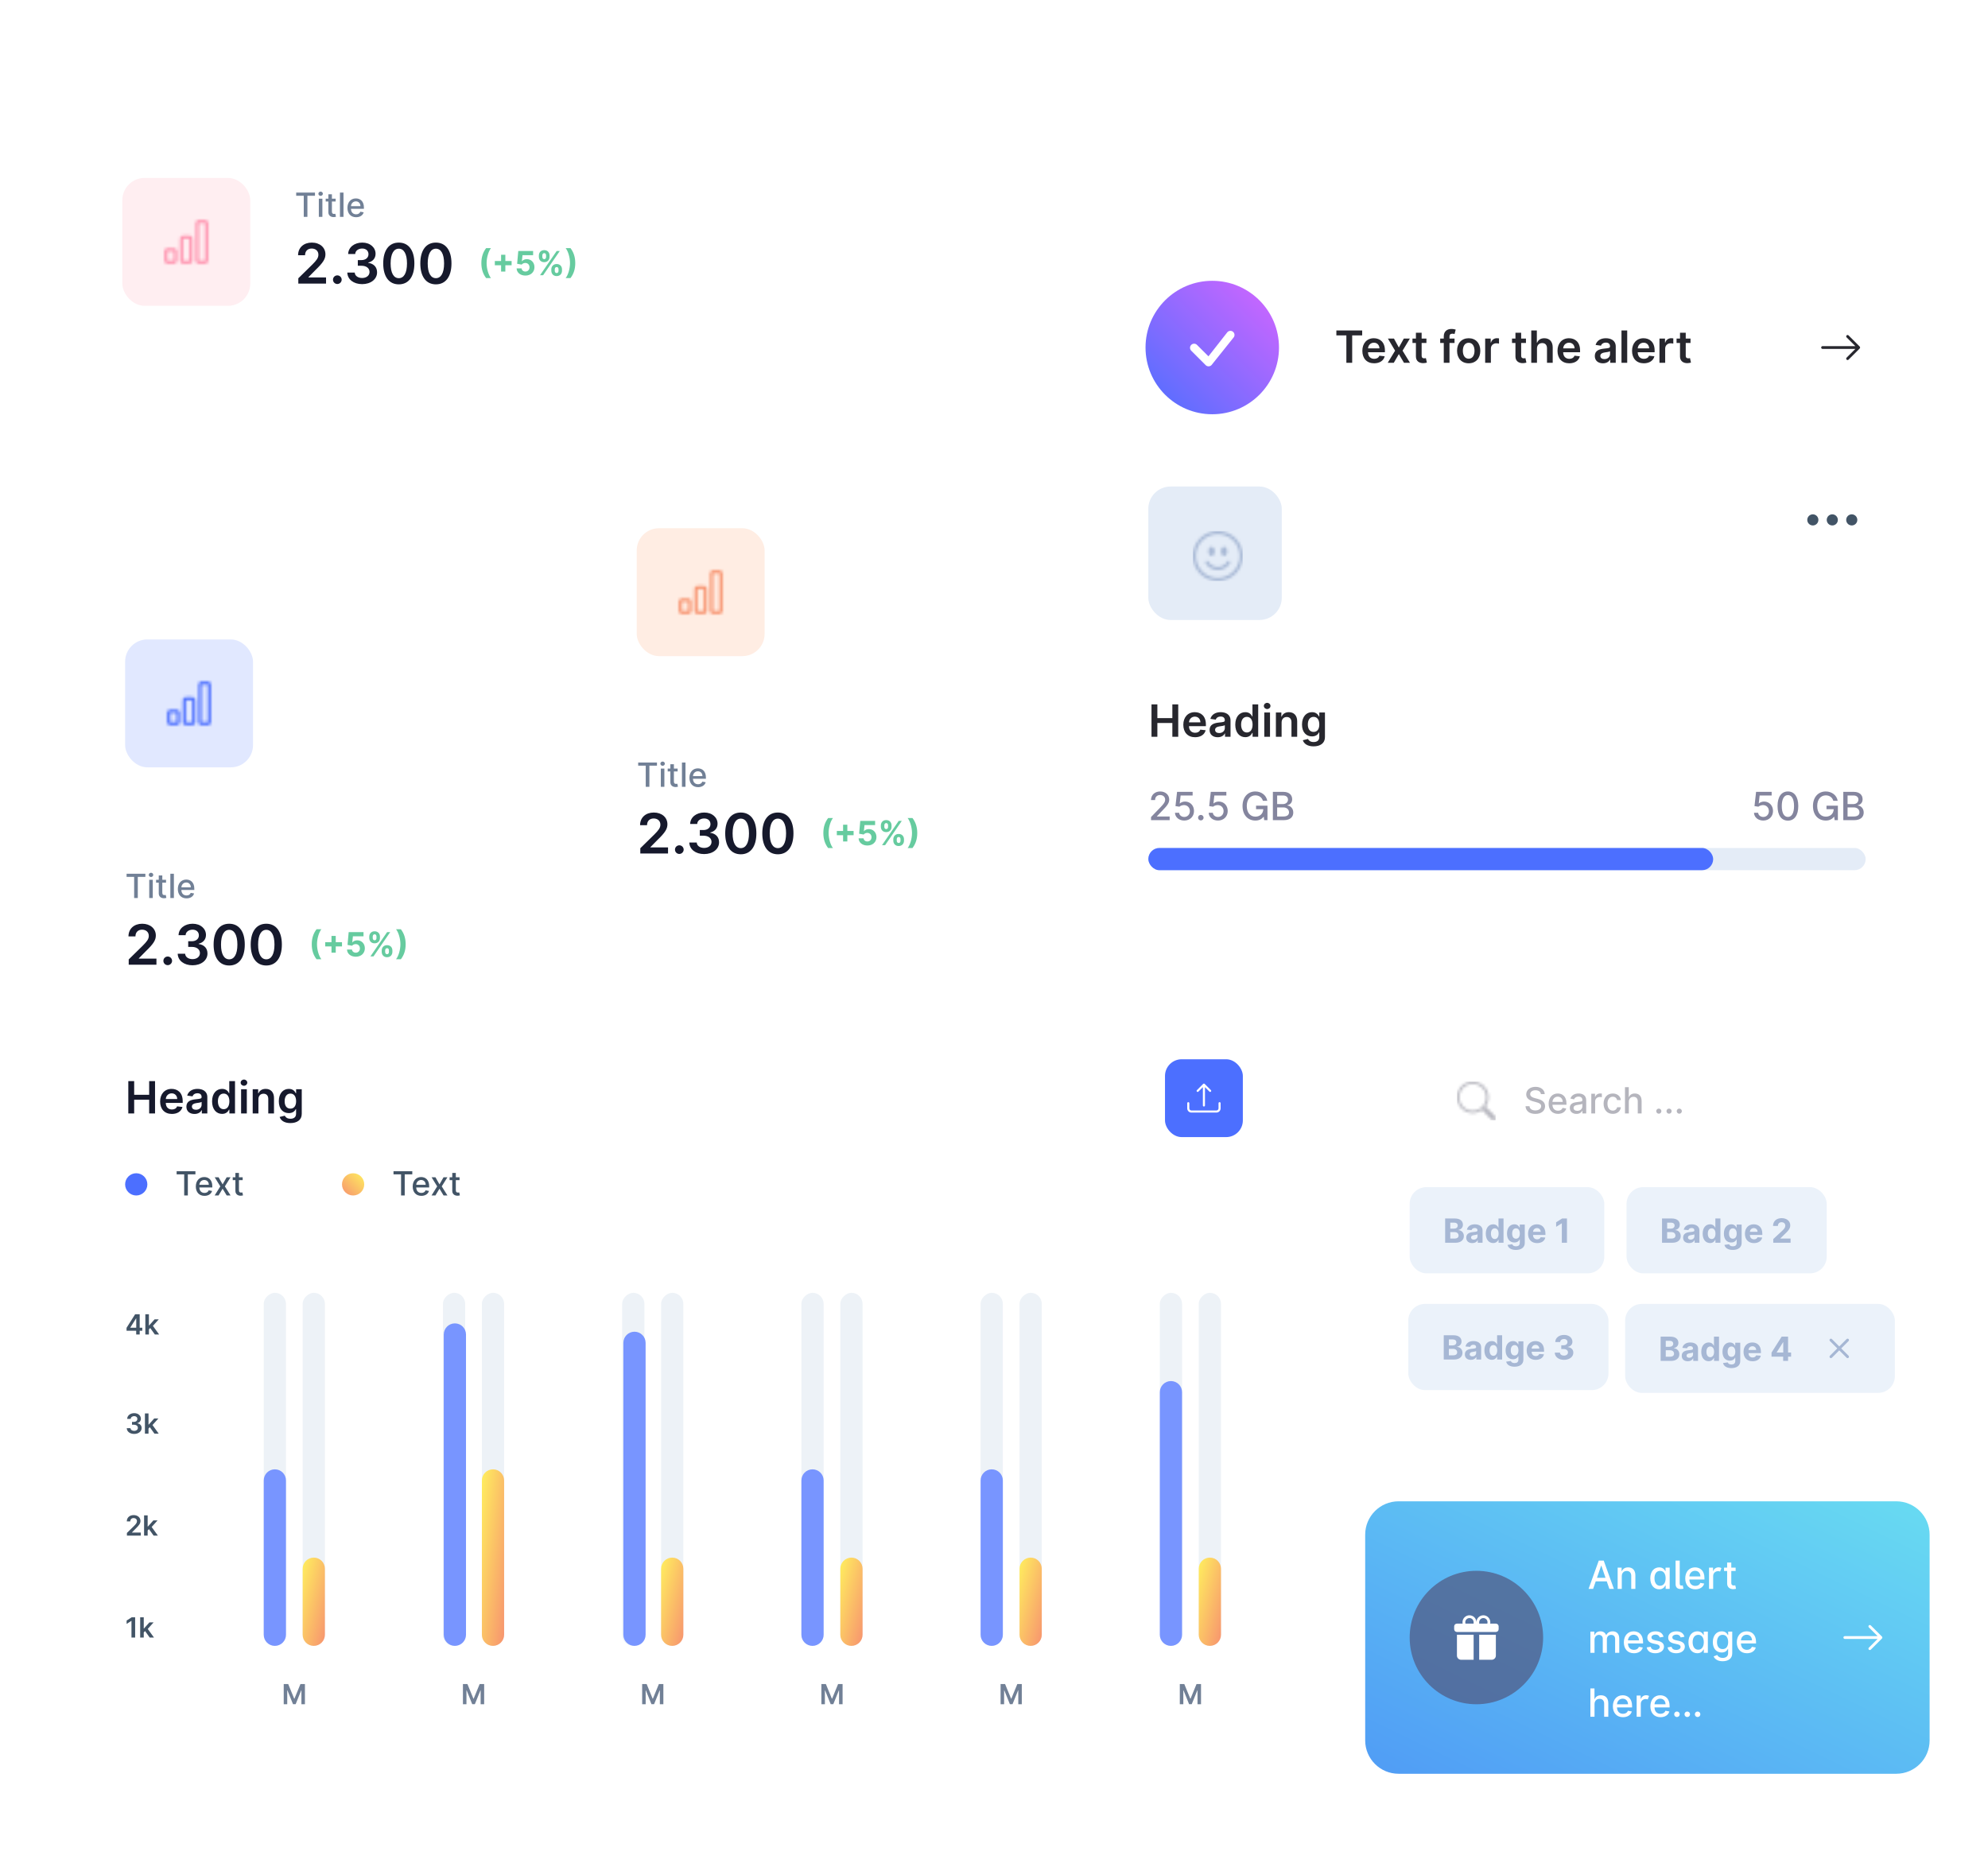 <svg width="715" height="670" viewBox="0 0 715 670" fill="none" xmlns="http://www.w3.org/2000/svg">
<g clip-path="url(#clip0_1542_5430)">
<path d="M20 40C20 33.373 25.373 28 32 28H354C360.627 28 366 33.373 366 40V134C366 140.627 360.627 146 354 146H32C25.373 146 20 140.627 20 134V40Z" fill="white"/>
<rect x="44" y="64" width="46" height="46" rx="8" fill="#FFEEF1"/>
<mask id="mask0_1542_5430" style="mask-type:alpha" maskUnits="userSpaceOnUse" x="58" y="78" width="18" height="18">
<path fill-rule="evenodd" clip-rule="evenodd" d="M62.5 90.375H60.25V93.75H62.5V90.375ZM68.125 85.875H65.875V93.75H68.125V85.875ZM73.75 80.25L71.5 80.25V93.75H73.75V80.25ZM71.5 79.125C70.879 79.125 70.375 79.629 70.375 80.25V93.75C70.375 94.371 70.879 94.875 71.5 94.875H73.75C74.371 94.875 74.875 94.371 74.875 93.75V80.25C74.875 79.629 74.371 79.125 73.75 79.125H71.5ZM64.75 85.875C64.75 85.254 65.254 84.75 65.875 84.75H68.125C68.746 84.75 69.25 85.254 69.25 85.875V93.75C69.25 94.371 68.746 94.875 68.125 94.875H65.875C65.254 94.875 64.75 94.371 64.75 93.75V85.875ZM59.125 90.375C59.125 89.754 59.629 89.25 60.25 89.25H62.5C63.121 89.25 63.625 89.754 63.625 90.375V93.75C63.625 94.371 63.121 94.875 62.5 94.875H60.25C59.629 94.875 59.125 94.371 59.125 93.75V90.375Z" fill="black"/>
</mask>
<g mask="url(#mask0_1542_5430)">
<rect x="58" y="78" width="18" height="18" fill="#FF92AE"/>
</g>
<path d="M106.528 70.406H109.247V78H110.56V70.406H113.283V69.273H106.528V70.406ZM114.673 78H115.947V71.454H114.673V78ZM115.316 70.445C115.755 70.445 116.122 70.104 116.122 69.686C116.122 69.269 115.755 68.923 115.316 68.923C114.873 68.923 114.511 69.269 114.511 69.686C114.511 70.104 114.873 70.445 115.316 70.445ZM120.717 71.454H119.374V69.886H118.1V71.454H117.141V72.477H118.1V76.342C118.096 77.531 119.004 78.106 120.009 78.085C120.414 78.081 120.687 78.004 120.836 77.949L120.606 76.896C120.521 76.913 120.363 76.952 120.158 76.952C119.745 76.952 119.374 76.815 119.374 76.078V72.477H120.717V71.454ZM123.541 69.273H122.267V78H123.541V69.273ZM128.076 78.132C129.504 78.132 130.513 77.429 130.803 76.364L129.597 76.146C129.367 76.764 128.813 77.079 128.089 77.079C126.998 77.079 126.265 76.372 126.231 75.111H130.884V74.659C130.884 72.294 129.469 71.369 127.987 71.369C126.163 71.369 124.961 72.758 124.961 74.77C124.961 76.803 126.146 78.132 128.076 78.132ZM126.235 74.156C126.286 73.227 126.96 72.422 127.995 72.422C128.984 72.422 129.631 73.155 129.636 74.156H126.235Z" fill="#718096"/>
<path d="M107.293 102H117.264V99.798H110.929V99.699L113.436 97.149C116.263 94.436 117.044 93.115 117.044 91.474C117.044 89.038 115.062 87.256 112.136 87.256C109.253 87.256 107.207 89.046 107.207 91.808H109.714C109.714 90.324 110.652 89.394 112.101 89.394C113.486 89.394 114.516 90.239 114.516 91.609C114.516 92.824 113.777 93.69 112.342 95.146L107.293 100.097V102ZM121.327 102.156C122.165 102.156 122.882 101.46 122.889 100.594C122.882 99.742 122.165 99.046 121.327 99.046C120.46 99.046 119.757 99.742 119.764 100.594C119.757 101.46 120.46 102.156 121.327 102.156ZM130.247 102.199C133.358 102.199 135.624 100.416 135.616 97.959C135.624 96.141 134.487 94.834 132.449 94.543V94.429C134.026 94.088 135.084 92.916 135.077 91.283C135.084 89.067 133.195 87.256 130.29 87.256C127.463 87.256 125.276 88.939 125.219 91.375H127.754C127.797 90.153 128.933 89.394 130.276 89.394C131.632 89.394 132.534 90.217 132.527 91.439C132.534 92.71 131.483 93.555 129.977 93.555H128.692V95.587H129.977C131.817 95.587 132.911 96.51 132.903 97.824C132.911 99.109 131.795 99.99 130.24 99.99C128.777 99.99 127.648 99.23 127.584 98.044H124.913C124.984 100.501 127.179 102.199 130.247 102.199ZM143.431 102.277C146.939 102.284 149.034 99.514 149.034 94.742C149.034 89.997 146.925 87.256 143.431 87.256C139.936 87.256 137.834 89.99 137.827 94.742C137.827 99.507 139.922 102.277 143.431 102.277ZM143.431 100.054C141.62 100.054 140.483 98.236 140.49 94.742C140.498 91.276 141.627 89.45 143.431 89.45C145.242 89.45 146.371 91.276 146.378 94.742C146.378 98.236 145.249 100.054 143.431 100.054ZM156.771 102.277C160.279 102.284 162.374 99.514 162.374 94.742C162.374 89.997 160.265 87.256 156.771 87.256C153.276 87.256 151.174 89.99 151.167 94.742C151.167 99.507 153.262 102.277 156.771 102.277ZM156.771 100.054C154.96 100.054 153.823 98.236 153.83 94.742C153.837 91.276 154.967 89.45 156.771 89.45C158.582 89.45 159.711 91.276 159.718 94.742C159.718 98.236 158.589 100.054 156.771 100.054Z" fill="#16192C"/>
<path d="M173.125 94.636C173.125 96.754 173.683 98.514 174.847 100.031H176.581C175.69 98.906 175.013 96.656 175.013 94.636C175.013 92.621 175.69 90.371 176.581 89.246H174.847C173.683 90.763 173.125 92.519 173.125 94.636ZM180.225 97.671H181.751V95.416H184.005V93.891H181.751V91.636H180.225V93.891H177.971V95.416H180.225V97.671ZM188.961 99.119C190.904 99.119 192.225 97.854 192.221 96.09C192.225 94.419 191.058 93.217 189.485 93.217C188.718 93.217 188.058 93.537 187.751 93.967H187.7L187.926 91.781H191.74V90.273H186.404L185.991 94.875L187.632 95.169C187.9 94.807 188.42 94.581 188.936 94.581C189.814 94.585 190.444 95.22 190.444 96.136C190.444 97.044 189.826 97.671 188.961 97.671C188.228 97.671 187.636 97.21 187.593 96.533H185.804C185.838 98.041 187.154 99.119 188.961 99.119ZM198.285 97.364C198.289 98.412 198.958 99.303 200.207 99.303C201.443 99.303 202.133 98.412 202.129 97.364V96.903C202.133 95.847 201.46 94.965 200.207 94.965C198.975 94.965 198.289 95.855 198.285 96.903V97.364ZM193.806 92.369C193.811 93.418 194.48 94.3 195.724 94.3C196.964 94.3 197.654 93.426 197.65 92.369V91.909C197.654 90.852 196.981 89.97 195.724 89.97C194.505 89.97 193.811 90.852 193.806 91.909V92.369ZM194.224 99H195.336L201.336 90.273H200.224L194.224 99ZM199.525 96.903C199.529 96.486 199.696 96.055 200.207 96.055C200.744 96.055 200.885 96.486 200.88 96.903V97.364C200.885 97.781 200.727 98.203 200.207 98.203C199.687 98.203 199.529 97.769 199.525 97.364V96.903ZM195.055 91.909C195.059 91.504 195.217 91.061 195.724 91.061C196.261 91.061 196.406 91.492 196.402 91.909V92.369C196.406 92.787 196.244 93.209 195.724 93.209C195.221 93.209 195.059 92.787 195.055 92.369V91.909ZM206.897 94.636C206.897 92.519 206.339 90.758 205.176 89.242H203.441C204.332 90.367 205.01 92.617 205.01 94.636C205.01 96.652 204.332 98.902 203.441 100.027H205.176C206.339 98.51 206.897 96.754 206.897 94.636Z" fill="#66CB9F"/>
<path d="M491 552C491 545.373 496.373 540 503 540H682C688.627 540 694 545.373 694 552V626C694 632.627 688.627 638 682 638H503C496.373 638 491 632.627 491 626V552Z" fill="url(#paint0_linear_1542_5430)"/>
<circle opacity="0.7" cx="531" cy="589" r="24" fill="#505780"/>
<path fill-rule="evenodd" clip-rule="evenodd" d="M526 583.5C526 582.119 527.119 581 528.5 581C529.881 581 531 582.119 531 583.5C531 582.119 532.119 581 533.5 581C534.881 581 536 582.119 536 583.5L536 583.506C536 583.575 536 583.776 535.962 584H538C538.552 584 539 584.448 539 585V586C539 586.552 538.552 587 538 587H524C523.448 587 523 586.552 523 586V585C523 584.448 523.448 584 524 584H526.038C526 583.776 526 583.575 526 583.506L526 583.5ZM527.068 584H530V583.5C530 582.672 529.328 582 528.5 582C527.672 582 527 582.672 527 583.5C527 583.585 527.002 583.774 527.045 583.931C527.053 583.959 527.06 583.982 527.068 584ZM532 584H534.932C534.94 583.982 534.947 583.959 534.955 583.931C534.998 583.774 535 583.585 535 583.5C535 582.672 534.328 582 533.5 582C532.672 582 532 582.672 532 583.5V584Z" fill="white"/>
<path d="M538 588V595.5C538 596.328 537.328 597 536.5 597H532V588H538Z" fill="white"/>
<path d="M525.5 597C524.672 597 524 596.328 524 595.5V588H530V597H525.5Z" fill="white"/>
<path d="M572.979 571.5L573.913 568.805H577.891L578.82 571.5H580.451L576.787 561.318H575.012L571.348 571.5H572.979ZM574.361 567.513L575.862 563.168H575.942L577.443 567.513H574.361ZM583.289 566.966C583.289 565.748 584.034 565.052 585.068 565.052C586.078 565.052 586.689 565.713 586.689 566.822V571.5H588.176V566.643C588.176 564.754 587.137 563.764 585.575 563.764C584.427 563.764 583.676 564.296 583.323 565.107H583.229V563.864H581.802V571.5H583.289V566.966ZM596.733 571.649C598.125 571.649 598.672 570.799 598.94 570.312H599.065V571.5H600.516V563.864H599.03V565.102H598.94C598.672 564.629 598.165 563.764 596.743 563.764C594.898 563.764 593.541 565.221 593.541 567.697C593.541 570.168 594.879 571.649 596.733 571.649ZM597.061 570.381C595.734 570.381 595.043 569.213 595.043 567.682C595.043 566.165 595.719 565.027 597.061 565.027C598.359 565.027 599.055 566.086 599.055 567.682C599.055 569.288 598.344 570.381 597.061 570.381ZM602.638 561.318V569.72C602.638 570.928 603.259 571.575 604.547 571.555C604.945 571.55 605.263 571.485 605.472 571.42L605.203 570.232C605.099 570.262 604.994 570.297 604.736 570.302C604.259 570.317 604.124 570.068 604.124 569.412V561.318H602.638ZM609.744 571.654C611.409 571.654 612.587 570.834 612.925 569.591L611.518 569.337C611.25 570.058 610.604 570.426 609.759 570.426C608.486 570.426 607.631 569.601 607.591 568.129H613.02V567.602C613.02 564.843 611.369 563.764 609.639 563.764C607.511 563.764 606.109 565.385 606.109 567.732C606.109 570.103 607.491 571.654 609.744 571.654ZM607.596 567.016C607.656 565.932 608.441 564.992 609.649 564.992C610.803 564.992 611.558 565.847 611.563 567.016H607.596ZM614.669 571.5H616.156V566.837C616.156 565.842 616.926 565.121 617.955 565.121C618.244 565.121 618.468 565.181 618.646 565.271L619.124 564.028C618.87 563.859 618.542 563.749 618.124 563.749C617.22 563.749 616.464 564.256 616.186 565.077H616.106V563.864H614.669V571.5ZM624.236 563.864H622.67V562.034H621.183V563.864H620.065V565.057H621.183V569.566C621.178 570.953 622.237 571.624 623.411 571.599C623.883 571.594 624.201 571.505 624.375 571.44L624.107 570.212C624.007 570.232 623.823 570.277 623.585 570.277C623.102 570.277 622.67 570.118 622.67 569.258V565.057H624.236V563.864ZM571.999 594.5H573.486V589.792C573.486 588.763 574.207 588.047 575.052 588.047C575.877 588.047 576.449 588.594 576.449 589.424V594.5H577.93V589.633C577.93 588.713 578.492 588.047 579.462 588.047C580.247 588.047 580.893 588.484 580.893 589.518V594.5H582.38V589.379C582.38 587.634 581.406 586.764 580.023 586.764C578.925 586.764 578.099 587.291 577.732 588.107H577.652C577.319 587.271 576.618 586.764 575.599 586.764C574.589 586.764 573.839 587.266 573.521 588.107H573.426V586.864H571.999V594.5ZM587.664 594.654C589.329 594.654 590.507 593.834 590.845 592.591L589.438 592.337C589.17 593.058 588.524 593.426 587.678 593.426C586.406 593.426 585.551 592.601 585.511 591.129H590.94V590.602C590.94 587.843 589.289 586.764 587.559 586.764C585.431 586.764 584.029 588.385 584.029 590.732C584.029 593.103 585.411 594.654 587.664 594.654ZM585.516 590.016C585.575 588.932 586.361 587.992 587.569 587.992C588.722 587.992 589.478 588.847 589.483 590.016H585.516ZM598.311 588.728C598.003 587.54 597.074 586.764 595.423 586.764C593.698 586.764 592.475 587.674 592.475 589.026C592.475 590.11 593.131 590.831 594.563 591.149L595.855 591.433C596.591 591.597 596.934 591.925 596.934 592.402C596.934 592.994 596.303 593.456 595.328 593.456C594.439 593.456 593.867 593.073 593.688 592.322L592.251 592.541C592.5 593.893 593.623 594.654 595.338 594.654C597.183 594.654 598.461 593.675 598.461 592.293C598.461 591.214 597.775 590.548 596.373 590.224L595.159 589.946C594.319 589.747 593.956 589.464 593.961 588.947C593.956 588.36 594.593 587.942 595.438 587.942C596.363 587.942 596.79 588.455 596.964 588.967L598.311 588.728ZM605.817 588.728C605.509 587.54 604.579 586.764 602.929 586.764C601.204 586.764 599.981 587.674 599.981 589.026C599.981 590.11 600.637 590.831 602.069 591.149L603.361 591.433C604.097 591.597 604.44 591.925 604.44 592.402C604.44 592.994 603.809 593.456 602.834 593.456C601.944 593.456 601.373 593.073 601.194 592.322L599.757 592.541C600.006 593.893 601.129 594.654 602.844 594.654C604.689 594.654 605.966 593.675 605.966 592.293C605.966 591.214 605.28 590.548 603.878 590.224L602.665 589.946C601.825 589.747 601.462 589.464 601.467 588.947C601.462 588.36 602.099 587.942 602.944 587.942C603.868 587.942 604.296 588.455 604.47 588.967L605.817 588.728ZM610.46 594.649C611.852 594.649 612.398 593.799 612.667 593.312H612.791V594.5H614.243V586.864H612.756V588.102H612.667C612.398 587.629 611.891 586.764 610.469 586.764C608.625 586.764 607.268 588.221 607.268 590.697C607.268 593.168 608.605 594.649 610.46 594.649ZM610.788 593.381C609.46 593.381 608.769 592.213 608.769 590.682C608.769 589.165 609.445 588.027 610.788 588.027C612.085 588.027 612.781 589.086 612.781 590.682C612.781 592.288 612.07 593.381 610.788 593.381ZM619.566 597.523C621.51 597.523 623.012 596.633 623.012 594.669V586.864H621.555V588.102H621.445C621.182 587.629 620.655 586.764 619.233 586.764C617.389 586.764 616.031 588.221 616.031 590.652C616.031 593.088 617.419 594.386 619.223 594.386C620.625 594.386 621.167 593.595 621.436 593.108H621.53V594.609C621.53 595.808 620.71 596.325 619.581 596.325C618.343 596.325 617.861 595.703 617.597 595.266L616.32 595.793C616.722 596.727 617.742 597.523 619.566 597.523ZM619.551 593.153C618.224 593.153 617.533 592.134 617.533 590.632C617.533 589.165 618.209 588.027 619.551 588.027C620.849 588.027 621.545 589.086 621.545 590.632C621.545 592.208 620.834 593.153 619.551 593.153ZM628.296 594.654C629.962 594.654 631.14 593.834 631.478 592.591L630.071 592.337C629.803 593.058 629.156 593.426 628.311 593.426C627.039 593.426 626.183 592.601 626.144 591.129H631.573V590.602C631.573 587.843 629.922 586.764 628.192 586.764C626.064 586.764 624.662 588.385 624.662 590.732C624.662 593.103 626.044 594.654 628.296 594.654ZM626.149 590.016C626.208 588.932 626.994 587.992 628.202 587.992C629.355 587.992 630.111 588.847 630.116 590.016H626.149ZM573.486 612.966C573.486 611.748 574.256 611.052 575.315 611.052C576.339 611.052 576.951 611.703 576.951 612.822V617.5H578.438V612.643C578.438 610.739 577.393 609.764 575.822 609.764C574.634 609.764 573.918 610.281 573.56 611.107H573.466V607.318H571.999V617.5H573.486V612.966ZM583.712 617.654C585.378 617.654 586.556 616.834 586.894 615.591L585.487 615.337C585.219 616.058 584.572 616.426 583.727 616.426C582.455 616.426 581.599 615.601 581.56 614.129H586.989V613.602C586.989 610.843 585.338 609.764 583.608 609.764C581.48 609.764 580.078 611.385 580.078 613.732C580.078 616.103 581.46 617.654 583.712 617.654ZM581.565 613.016C581.624 611.932 582.41 610.992 583.618 610.992C584.771 610.992 585.527 611.847 585.532 613.016H581.565ZM588.638 617.5H590.124V612.837C590.124 611.842 590.895 611.121 591.924 611.121C592.213 611.121 592.436 611.181 592.615 611.271L593.093 610.028C592.839 609.859 592.511 609.749 592.093 609.749C591.188 609.749 590.433 610.256 590.154 611.077H590.075V609.864H588.638V617.5ZM597.206 617.654C598.872 617.654 600.05 616.834 600.388 615.591L598.981 615.337C598.713 616.058 598.067 616.426 597.221 616.426C595.949 616.426 595.094 615.601 595.054 614.129H600.483V613.602C600.483 610.843 598.832 609.764 597.102 609.764C594.974 609.764 593.572 611.385 593.572 613.732C593.572 616.103 594.954 617.654 597.206 617.654ZM595.059 613.016C595.118 611.932 595.904 610.992 597.112 610.992C598.265 610.992 599.021 611.847 599.026 613.016H595.059ZM603.126 617.594C603.668 617.594 604.121 617.152 604.121 616.6C604.121 616.058 603.668 615.611 603.126 615.611C602.58 615.611 602.132 616.058 602.132 616.6C602.132 617.152 602.58 617.594 603.126 617.594ZM606.84 617.594C607.382 617.594 607.835 617.152 607.835 616.6C607.835 616.058 607.382 615.611 606.84 615.611C606.293 615.611 605.846 616.058 605.846 616.6C605.846 617.152 606.293 617.594 606.84 617.594ZM610.559 617.594C611.101 617.594 611.553 617.152 611.553 616.6C611.553 616.058 611.101 615.611 610.559 615.611C610.012 615.611 609.565 616.058 609.565 616.6C609.565 617.152 610.012 617.594 610.559 617.594Z" fill="white"/>
<path fill-rule="evenodd" clip-rule="evenodd" d="M663 589C663 588.724 663.224 588.5 663.5 588.5H675.293L672.146 585.354C671.951 585.158 671.951 584.842 672.146 584.646C672.342 584.451 672.658 584.451 672.854 584.646L676.854 588.646C677.049 588.842 677.049 589.158 676.854 589.354L672.854 593.354C672.658 593.549 672.342 593.549 672.146 593.354C671.951 593.158 671.951 592.842 672.146 592.646L675.293 589.5H663.5C663.224 589.5 663 589.276 663 589Z" fill="white"/>
<path d="M21 369C21 362.373 26.373 357 33 357H459C465.627 357 471 362.373 471 369V626C471 632.627 465.627 638 459 638H33C26.373 638 21 632.627 21 626V369Z" fill="white"/>
<path d="M46.148 400.5H48.256V395.557H53.648V400.5H55.761V388.864H53.648V393.79H48.256V388.864H46.148V400.5ZM61.827 400.67C63.861 400.67 65.258 399.676 65.622 398.159L63.702 397.943C63.423 398.682 62.742 399.068 61.855 399.068C60.526 399.068 59.645 398.193 59.628 396.699H65.707V396.068C65.707 393.006 63.867 391.659 61.719 391.659C59.219 391.659 57.588 393.494 57.588 396.188C57.588 398.926 59.196 400.67 61.827 400.67ZM59.633 395.312C59.696 394.199 60.52 393.261 61.747 393.261C62.929 393.261 63.724 394.125 63.736 395.312H59.633ZM69.959 400.676C71.328 400.676 72.146 400.034 72.521 399.301H72.59V400.5H74.567V394.659C74.567 392.352 72.686 391.659 71.021 391.659C69.186 391.659 67.777 392.477 67.322 394.068L69.243 394.341C69.447 393.744 70.027 393.233 71.033 393.233C71.987 393.233 72.51 393.722 72.51 394.58V394.614C72.51 395.205 71.891 395.233 70.351 395.398C68.658 395.58 67.038 396.085 67.038 398.051C67.038 399.767 68.294 400.676 69.959 400.676ZM70.493 399.165C69.635 399.165 69.021 398.773 69.021 398.017C69.021 397.227 69.709 396.898 70.629 396.767C71.169 396.693 72.249 396.557 72.516 396.341V397.369C72.516 398.341 71.731 399.165 70.493 399.165ZM79.874 400.653C81.374 400.653 82.05 399.761 82.374 399.125H82.499V400.5H84.521V388.864H82.459V393.216H82.374C82.061 392.585 81.419 391.659 79.879 391.659C77.862 391.659 76.277 393.239 76.277 396.148C76.277 399.023 77.817 400.653 79.874 400.653ZM80.447 398.966C79.09 398.966 78.374 397.773 78.374 396.136C78.374 394.511 79.078 393.347 80.447 393.347C81.771 393.347 82.499 394.443 82.499 396.136C82.499 397.83 81.76 398.966 80.447 398.966ZM86.713 400.5H88.77V391.773H86.713V400.5ZM87.747 390.534C88.401 390.534 88.935 390.034 88.935 389.42C88.935 388.801 88.401 388.301 87.747 388.301C87.088 388.301 86.554 388.801 86.554 389.42C86.554 390.034 87.088 390.534 87.747 390.534ZM92.942 395.386C92.942 394.125 93.703 393.398 94.788 393.398C95.851 393.398 96.487 394.097 96.487 395.261V400.5H98.544V394.943C98.55 392.852 97.356 391.659 95.555 391.659C94.249 391.659 93.351 392.284 92.953 393.256H92.851V391.773H90.885V400.5H92.942V395.386ZM104.43 403.955C106.788 403.955 108.527 402.875 108.527 400.642V391.773H106.499V393.216H106.385C106.072 392.585 105.419 391.659 103.879 391.659C101.862 391.659 100.277 393.239 100.277 396.108C100.277 398.955 101.862 400.375 103.874 400.375C105.368 400.375 106.067 399.574 106.385 398.932H106.487V400.585C106.487 401.869 105.635 402.398 104.464 402.398C103.226 402.398 102.68 401.812 102.43 401.301L100.578 401.75C100.953 402.972 102.209 403.955 104.43 403.955ZM104.447 398.761C103.089 398.761 102.374 397.705 102.374 396.097C102.374 394.511 103.078 393.347 104.447 393.347C105.771 393.347 106.499 394.443 106.499 396.097C106.499 397.761 105.76 398.761 104.447 398.761Z" fill="#16192C"/>
<rect x="419" y="381" width="28" height="28" rx="6" fill="#4C6FFF"/>
<path fill-rule="evenodd" clip-rule="evenodd" d="M427.375 396.425C427.582 396.425 427.75 396.593 427.75 396.8V398.675C427.75 399.089 428.086 399.425 428.5 399.425H437.5C437.914 399.425 438.25 399.089 438.25 398.675V396.8C438.25 396.593 438.418 396.425 438.625 396.425C438.832 396.425 439 396.593 439 396.8V398.675C439 399.503 438.328 400.175 437.5 400.175H428.5C427.672 400.175 427 399.503 427 398.675V396.8C427 396.593 427.168 396.425 427.375 396.425Z" fill="white"/>
<path fill-rule="evenodd" clip-rule="evenodd" d="M432.735 389.86C432.881 389.713 433.119 389.713 433.265 389.86L435.515 392.11C435.662 392.256 435.662 392.494 435.515 392.64C435.369 392.787 435.131 392.787 434.985 392.64L433.375 391.03V397.625C433.375 397.832 433.207 398 433 398C432.793 398 432.625 397.832 432.625 397.625V391.03L431.015 392.64C430.869 392.787 430.631 392.787 430.485 392.64C430.338 392.494 430.338 392.256 430.485 392.11L432.735 389.86Z" fill="white"/>
<circle cx="49" cy="426" r="4" fill="#4C6FFF"/>
<path d="M63.528 422.406H66.247V430H67.56V422.406H70.283V421.273H63.528V422.406ZM73.545 430.132C74.972 430.132 75.982 429.429 76.272 428.364L75.066 428.146C74.836 428.764 74.282 429.08 73.558 429.08C72.467 429.08 71.734 428.372 71.7 427.111H76.353V426.659C76.353 424.294 74.938 423.369 73.455 423.369C71.631 423.369 70.43 424.759 70.43 426.77C70.43 428.803 71.614 430.132 73.545 430.132ZM71.704 426.156C71.755 425.227 72.428 424.422 73.464 424.422C74.452 424.422 75.1 425.155 75.104 426.156H71.704ZM78.62 423.455H77.222L79.234 426.727L77.197 430H78.594L80.065 427.554L81.539 430H82.933L80.874 426.727L82.915 423.455H81.522L80.065 426.003L78.62 423.455ZM87.279 423.455H85.937V421.886H84.663V423.455H83.704V424.477H84.663V428.342C84.658 429.531 85.566 430.107 86.572 430.085C86.977 430.081 87.249 430.004 87.398 429.949L87.168 428.896C87.083 428.913 86.925 428.952 86.721 428.952C86.308 428.952 85.937 428.815 85.937 428.078V424.477H87.279V423.455Z" fill="#425466"/>
<circle cx="127" cy="426" r="4" fill="url(#paint1_linear_1542_5430)"/>
<path d="M141.528 422.406H144.247V430H145.56V422.406H148.283V421.273H141.528V422.406ZM151.545 430.132C152.972 430.132 153.982 429.429 154.272 428.364L153.066 428.146C152.836 428.764 152.282 429.08 151.558 429.08C150.467 429.08 149.734 428.372 149.7 427.111H154.353V426.659C154.353 424.294 152.938 423.369 151.455 423.369C149.631 423.369 148.43 424.759 148.43 426.77C148.43 428.803 149.614 430.132 151.545 430.132ZM149.704 426.156C149.755 425.227 150.428 424.422 151.464 424.422C152.452 424.422 153.1 425.155 153.104 426.156H149.704ZM156.62 423.455H155.222L157.234 426.727L155.197 430H156.594L158.065 427.554L159.539 430H160.933L158.874 426.727L160.915 423.455H159.522L158.065 426.003L156.62 423.455ZM165.279 423.455H163.937V421.886H162.663V423.455H161.704V424.477H162.663V428.342C162.658 429.531 163.566 430.107 164.572 430.085C164.977 430.081 165.249 430.004 165.398 429.949L165.168 428.896C165.083 428.913 164.925 428.952 164.721 428.952C164.308 428.952 163.937 428.815 163.937 428.078V424.477H165.279V423.455Z" fill="#425466"/>
<path d="M45.515 478.651H48.984V480H50.242V478.651H51.172V477.567H50.242V472.727H48.601L45.515 477.603V478.651ZM48.999 477.567H46.864V477.511L48.942 474.219H48.999V477.567ZM52.271 480H53.556V478.168L54.025 477.667L55.694 480H57.232L54.994 476.9L57.107 474.545H55.605L53.645 476.737H53.556V472.727H52.271V480Z" fill="#425466"/>
<path d="M48.256 515.765C49.812 515.765 50.945 514.874 50.941 513.645C50.945 512.736 50.376 512.083 49.357 511.937V511.881C50.146 511.71 50.675 511.124 50.671 510.307C50.675 509.199 49.73 508.294 48.278 508.294C46.864 508.294 45.771 509.135 45.742 510.354H47.01C47.031 509.743 47.599 509.363 48.271 509.363C48.949 509.363 49.4 509.775 49.396 510.385C49.4 511.021 48.874 511.444 48.121 511.444H47.479V512.459H48.121C49.041 512.459 49.588 512.921 49.584 513.578C49.588 514.221 49.031 514.661 48.253 514.661C47.521 514.661 46.957 514.281 46.925 513.688H45.59C45.625 514.917 46.722 515.765 48.256 515.765ZM52.124 515.666H53.41V513.834L53.878 513.333L55.547 515.666H57.085L54.848 512.566L56.961 510.211H55.459L53.498 512.403H53.41V508.393H52.124V515.666Z" fill="#425466"/>
<path d="M45.646 552.334H50.632V551.233H47.465V551.183L48.718 549.909C50.131 548.552 50.522 547.892 50.522 547.071C50.522 545.853 49.531 544.962 48.068 544.962C46.626 544.962 45.604 545.857 45.604 547.238H46.857C46.857 546.496 47.326 546.031 48.05 546.031C48.743 546.031 49.258 546.453 49.258 547.139C49.258 547.746 48.889 548.179 48.171 548.907L45.646 551.382V552.334ZM51.821 552.334H53.107V550.502L53.576 550.001L55.245 552.334H56.782L54.545 549.234L56.658 546.879H55.156L53.196 549.07H53.107V545.061H51.821V552.334Z" fill="#425466"/>
<path d="M48.604 581.727H47.351L45.543 582.888V584.096L47.244 583.009H47.287V589H48.604V581.727ZM50.415 589H51.701V587.168L52.169 586.667L53.839 589H55.376L53.139 585.9L55.252 583.545H53.75L51.789 585.737H51.701V581.727H50.415V589Z" fill="#425466"/>
<rect x="94.856" y="592" width="127" height="8" rx="4" transform="rotate(-90 94.856 592)" fill="#EDF2F7"/>
<path d="M98.856 592C96.646 592 94.856 590.209 94.856 588L94.856 532.5C94.856 530.291 96.646 528.5 98.856 528.5C101.065 528.5 102.855 530.291 102.855 532.5L102.855 588C102.855 590.209 101.065 592 98.856 592Z" fill="#7895FF"/>
<rect x="108.855" y="592" width="127" height="8" rx="4" transform="rotate(-90 108.855 592)" fill="#EDF2F7"/>
<path d="M112.855 592C110.646 592 108.855 590.209 108.855 588L108.855 564.25C108.855 562.041 110.646 560.25 112.855 560.25C115.065 560.25 116.855 562.041 116.855 564.25L116.855 588C116.855 590.209 115.065 592 112.855 592Z" fill="url(#paint2_linear_1542_5430)"/>
<path d="M102.043 605.727V613H103.307V607.993H103.375L105.385 612.979H106.329L108.339 608.004H108.407V613H109.671V605.727H108.059L105.9 610.997H105.815L103.655 605.727H102.043Z" fill="#718096"/>
<rect x="159.312" y="592" width="127" height="8" rx="4" transform="rotate(-90 159.312 592)" fill="#EDF2F7"/>
<path d="M163.602 592C161.392 592 159.602 590.209 159.602 588L159.602 480C159.602 477.791 161.392 476 163.602 476C165.811 476 167.602 477.791 167.602 480L167.602 588C167.602 590.209 165.811 592 163.602 592Z" fill="#7895FF"/>
<rect x="173.312" y="592" width="127" height="8" rx="4" transform="rotate(-90 173.312 592)" fill="#EDF2F7"/>
<path d="M177.312 592C175.103 592 173.312 590.209 173.312 588L173.312 532.5C173.312 530.291 175.103 528.5 177.312 528.5C179.522 528.5 181.312 530.291 181.312 532.5L181.312 588C181.312 590.209 179.522 592 177.312 592Z" fill="url(#paint3_linear_1542_5430)"/>
<path d="M166.5 605.727V613H167.764V607.993H167.832L169.842 612.979H170.786L172.796 608.004H172.864V613H174.128V605.727H172.516L170.357 610.997H170.272L168.112 605.727H166.5Z" fill="#718096"/>
<rect x="223.77" y="592" width="127" height="8" rx="4" transform="rotate(-90 223.77 592)" fill="#EDF2F7"/>
<path d="M228.199 592C225.99 592 224.199 590.209 224.199 588L224.199 483C224.199 480.791 225.99 479 228.199 479C230.408 479 232.199 480.791 232.199 483L232.199 588C232.199 590.209 230.408 592 228.199 592Z" fill="#7895FF"/>
<rect x="237.77" y="592" width="127" height="8" rx="4" transform="rotate(-90 237.77 592)" fill="#EDF2F7"/>
<path d="M241.77 592C239.56 592 237.77 590.209 237.77 588L237.77 564.25C237.77 562.041 239.56 560.25 241.77 560.25C243.979 560.25 245.77 562.041 245.77 564.25L245.77 588C245.77 590.209 243.979 592 241.77 592Z" fill="url(#paint4_linear_1542_5430)"/>
<path d="M230.957 605.727V613H232.221V607.993H232.289L234.299 612.979H235.244L237.253 608.004H237.321V613H238.585V605.727H236.973L234.814 610.997H234.729L232.57 605.727H230.957Z" fill="#718096"/>
<rect x="288.227" y="592" width="127" height="8" rx="4" transform="rotate(-90 288.227 592)" fill="#EDF2F7"/>
<path d="M292.227 592C290.017 592 288.227 590.209 288.227 588L288.227 532.5C288.227 530.291 290.017 528.5 292.227 528.5C294.436 528.5 296.227 530.291 296.227 532.5L296.227 588C296.227 590.209 294.436 592 292.227 592Z" fill="#7895FF"/>
<rect x="302.227" y="592" width="127" height="8" rx="4" transform="rotate(-90 302.227 592)" fill="#EDF2F7"/>
<path d="M306.227 592C304.017 592 302.227 590.209 302.227 588L302.227 564.25C302.227 562.041 304.017 560.25 306.227 560.25C308.436 560.25 310.227 562.041 310.227 564.25L310.227 588C310.227 590.209 308.436 592 306.227 592Z" fill="url(#paint5_linear_1542_5430)"/>
<path d="M295.414 605.727V613H296.679V607.993H296.746L298.756 612.979H299.701L301.71 608.004H301.778V613H303.042V605.727H301.43L299.271 610.997H299.186L297.027 605.727H295.414Z" fill="#718096"/>
<rect x="352.684" y="592" width="127" height="8" rx="4" transform="rotate(-90 352.684 592)" fill="#EDF2F7"/>
<path d="M356.684 592C354.474 592 352.684 590.209 352.684 588L352.684 532.5C352.684 530.291 354.474 528.5 356.684 528.5C358.893 528.5 360.684 530.291 360.684 532.5L360.684 588C360.684 590.209 358.893 592 356.684 592Z" fill="#7895FF"/>
<rect x="366.684" y="592" width="127" height="8" rx="4" transform="rotate(-90 366.684 592)" fill="#EDF2F7"/>
<path d="M370.684 592C368.474 592 366.684 590.209 366.684 588L366.684 564.25C366.684 562.041 368.474 560.25 370.684 560.25C372.893 560.25 374.684 562.041 374.684 564.25L374.684 588C374.684 590.209 372.893 592 370.684 592Z" fill="url(#paint6_linear_1542_5430)"/>
<path d="M359.871 605.727V613H361.136V607.993H361.203L363.213 612.979H364.158L366.168 608.004H366.235V613H367.499V605.727H365.887L363.728 610.997H363.643L361.484 605.727H359.871Z" fill="#718096"/>
<rect x="417.141" y="592" width="127" height="8" rx="4" transform="rotate(-90 417.141 592)" fill="#EDF2F7"/>
<path d="M421.141 592C418.931 592 417.141 590.209 417.141 588L417.141 500.75C417.141 498.541 418.931 496.75 421.141 496.75C423.35 496.75 425.141 498.541 425.141 500.75L425.141 588C425.141 590.209 423.35 592 421.141 592Z" fill="#7895FF"/>
<rect x="431.141" y="592" width="127" height="8" rx="4" transform="rotate(-90 431.141 592)" fill="#EDF2F7"/>
<path d="M435.141 592C432.931 592 431.141 590.209 431.141 588L431.141 564.25C431.141 562.041 432.931 560.25 435.141 560.25C437.35 560.25 439.141 562.041 439.141 564.25L439.141 588C439.141 590.209 437.35 592 435.141 592Z" fill="url(#paint7_linear_1542_5430)"/>
<path d="M424.328 605.727V613H425.593V607.993H425.66L427.67 612.979H428.615L430.625 608.004H430.692V613H431.956V605.727H430.344L428.185 610.997H428.1L425.941 605.727H424.328Z" fill="#718096"/>
<path d="M491 369C491 362.373 496.373 357 503 357H681C687.627 357 693 362.373 693 369V508C693 514.627 687.627 520 681 520H503C496.373 520 491 514.627 491 508V369Z" fill="white"/>
<g filter="url(#filter0_dd_1542_5430)">
<rect x="507" y="377" width="170" height="36" rx="6" fill="white"/>
<mask id="mask1_1542_5430" style="mask-type:alpha" maskUnits="userSpaceOnUse" x="524" y="388" width="14" height="14">
<path fill-rule="evenodd" clip-rule="evenodd" d="M529.688 398.5C532.345 398.5 534.5 396.345 534.5 393.688C534.5 391.03 532.345 388.875 529.688 388.875C527.03 388.875 524.875 391.03 524.875 393.688C524.875 396.345 527.03 398.5 529.688 398.5ZM535.375 393.688C535.375 396.829 532.829 399.375 529.688 399.375C526.546 399.375 524 396.829 524 393.688C524 390.546 526.546 388 529.688 388C532.829 388 535.375 390.546 535.375 393.688Z" fill="black"/>
<path d="M533.051 398.274C533.077 398.309 533.105 398.343 533.137 398.375L536.506 401.744C536.848 402.085 537.402 402.085 537.744 401.744C538.085 401.402 538.085 400.848 537.744 400.506L534.375 397.137C534.343 397.105 534.309 397.077 534.274 397.051C533.931 397.518 533.518 397.931 533.051 398.274Z" fill="black"/>
</mask>
<g mask="url(#mask1_1542_5430)">
<rect x="524" y="388" width="14" height="14" fill="#B5B5BD"/>
</g>
<path d="M554.195 392.529H555.571C555.529 391.015 554.191 389.916 552.27 389.916C550.373 389.916 548.919 391.001 548.919 392.631C548.919 393.946 549.86 394.717 551.379 395.128L552.496 395.433C553.507 395.701 554.288 396.033 554.288 396.873C554.288 397.797 553.406 398.406 552.192 398.406C551.093 398.406 550.179 397.917 550.096 396.887H548.665C548.757 398.6 550.082 399.657 552.201 399.657C554.422 399.657 555.7 398.489 555.7 396.887C555.7 395.184 554.181 394.523 552.981 394.228L552.058 393.988C551.319 393.799 550.336 393.452 550.341 392.548C550.341 391.744 551.075 391.149 552.238 391.149C553.323 391.149 554.094 391.657 554.195 392.529ZM560.35 399.643C561.897 399.643 562.991 398.881 563.305 397.727L561.998 397.492C561.749 398.161 561.149 398.503 560.364 398.503C559.182 398.503 558.388 397.737 558.351 396.37H563.392V395.881C563.392 393.319 561.86 392.317 560.253 392.317C558.277 392.317 556.976 393.822 556.976 396.001C556.976 398.203 558.259 399.643 560.35 399.643ZM558.356 395.336C558.411 394.33 559.141 393.457 560.263 393.457C561.334 393.457 562.035 394.251 562.04 395.336H558.356ZM566.988 399.657C568.16 399.657 568.82 399.061 569.083 398.531H569.139V399.5H570.487V394.791C570.487 392.728 568.862 392.317 567.735 392.317C566.452 392.317 565.27 392.834 564.809 394.126L566.106 394.422C566.309 393.919 566.826 393.434 567.754 393.434C568.645 393.434 569.102 393.9 569.102 394.703V394.736C569.102 395.239 568.585 395.23 567.311 395.377C565.967 395.534 564.592 395.885 564.592 397.496C564.592 398.891 565.64 399.657 566.988 399.657ZM567.288 398.549C566.507 398.549 565.944 398.198 565.944 397.515C565.944 396.776 566.6 396.513 567.398 396.407C567.846 396.347 568.908 396.227 569.107 396.028V396.942C569.107 397.783 568.437 398.549 567.288 398.549ZM572.325 399.5H573.706V395.17C573.706 394.242 574.421 393.572 575.4 393.572C575.686 393.572 576.009 393.623 576.12 393.656V392.335C575.982 392.317 575.709 392.303 575.534 392.303C574.703 392.303 573.992 392.774 573.733 393.536H573.66V392.409H572.325V399.5ZM580.048 399.643C581.723 399.643 582.808 398.637 582.961 397.256H581.617C581.442 398.023 580.846 398.475 580.057 398.475C578.889 398.475 578.136 397.501 578.136 395.955C578.136 394.436 578.903 393.48 580.057 393.48C580.934 393.48 581.469 394.034 581.617 394.699H582.961C582.813 393.268 581.645 392.317 580.034 392.317C578.035 392.317 576.742 393.822 576.742 395.987C576.742 398.124 577.989 399.643 580.048 399.643ZM585.817 395.29C585.817 394.159 586.533 393.512 587.516 393.512C588.467 393.512 589.035 394.117 589.035 395.156V399.5H590.415V394.99C590.415 393.222 589.446 392.317 587.987 392.317C586.883 392.317 586.219 392.797 585.886 393.563H585.799V390.045H584.437V399.5H585.817V395.29ZM596.607 399.588C597.11 399.588 597.53 399.177 597.53 398.664C597.53 398.161 597.11 397.746 596.607 397.746C596.099 397.746 595.684 398.161 595.684 398.664C595.684 399.177 596.099 399.588 596.607 399.588ZM600.289 399.588C600.792 399.588 601.212 399.177 601.212 398.664C601.212 398.161 600.792 397.746 600.289 397.746C599.781 397.746 599.365 398.161 599.365 398.664C599.365 399.177 599.781 399.588 600.289 399.588ZM603.97 399.588C604.473 399.588 604.893 399.177 604.893 398.664C604.893 398.161 604.473 397.746 603.97 397.746C603.462 397.746 603.047 398.161 603.047 398.664C603.047 399.177 603.462 399.588 603.97 399.588Z" fill="#B5B5BD"/>
</g>
<rect x="507" y="427" width="70" height="31" rx="6" fill="#EBF2FA"/>
<path d="M519.759 447H523.487C525.447 447 526.491 445.977 526.491 444.588C526.491 443.297 525.567 442.517 524.574 442.47V442.385C525.482 442.18 526.151 441.537 526.151 440.51C526.151 439.202 525.179 438.273 523.253 438.273H519.759V447ZM521.604 445.491V443.173H523.151C524.037 443.173 524.587 443.685 524.587 444.405C524.587 445.061 524.139 445.491 523.108 445.491H521.604ZM521.604 441.925V439.764H523.006C523.824 439.764 524.288 440.186 524.288 440.817C524.288 441.507 523.726 441.925 522.972 441.925H521.604ZM529.525 447.124C530.492 447.124 531.118 446.702 531.438 446.092H531.489V447H533.211V442.585C533.211 441.026 531.89 440.369 530.432 440.369C528.864 440.369 527.833 441.119 527.581 442.312L529.26 442.449C529.384 442.014 529.772 441.695 530.424 441.695C531.042 441.695 531.395 442.006 531.395 442.543V442.568C531.395 442.99 530.948 443.045 529.81 443.156C528.515 443.276 527.351 443.71 527.351 445.172C527.351 446.467 528.276 447.124 529.525 447.124ZM530.044 445.871C529.486 445.871 529.086 445.611 529.086 445.112C529.086 444.601 529.507 444.349 530.147 444.26C530.543 444.205 531.191 444.111 531.408 443.966V444.661C531.408 445.347 530.841 445.871 530.044 445.871ZM537.031 447.107C538.088 447.107 538.637 446.497 538.889 445.952H538.966V447H540.755V438.273H538.944V441.554H538.889C538.646 441.021 538.122 440.369 537.027 440.369C535.591 440.369 534.376 441.486 534.376 443.736C534.376 445.926 535.539 447.107 537.031 447.107ZM537.606 445.662C536.716 445.662 536.23 444.869 536.23 443.727C536.23 442.594 536.707 441.814 537.606 441.814C538.488 441.814 538.983 442.56 538.983 443.727C538.983 444.895 538.48 445.662 537.606 445.662ZM545.197 449.591C547.067 449.591 548.397 448.739 548.397 447.064V440.455H546.594V441.554H546.526C546.283 441.021 545.751 440.369 544.656 440.369C543.219 440.369 542.005 441.486 542.005 443.714C542.005 445.892 543.185 446.906 544.66 446.906C545.704 446.906 546.288 446.382 546.526 445.841H546.603V447.038C546.603 447.938 546.028 448.287 545.239 448.287C544.438 448.287 544.033 447.938 543.884 447.541L542.205 447.767C542.423 448.798 543.433 449.591 545.197 449.591ZM545.235 445.543C544.344 445.543 543.859 444.835 543.859 443.706C543.859 442.594 544.336 441.814 545.235 441.814C546.117 441.814 546.612 442.56 546.612 443.706C546.612 444.861 546.109 445.543 545.235 445.543ZM552.825 447.128C554.444 447.128 555.535 446.339 555.79 445.125L554.112 445.014C553.928 445.513 553.46 445.773 552.854 445.773C551.947 445.773 551.371 445.172 551.371 444.196V444.192H555.829V443.693C555.829 441.469 554.482 440.369 552.752 440.369C550.826 440.369 549.577 441.737 549.577 443.757C549.577 445.832 550.809 447.128 552.825 447.128ZM551.371 443.067C551.41 442.321 551.977 441.724 552.782 441.724C553.57 441.724 554.116 442.287 554.12 443.067H551.371ZM563.571 438.273H561.836L559.676 439.641V441.277L561.674 440.024H561.725V447H563.571V438.273Z" fill="#A6B7D4"/>
<rect x="585" y="427" width="72" height="31" rx="6" fill="#EBF2FA"/>
<path d="M597.759 447H601.487C603.447 447 604.491 445.977 604.491 444.588C604.491 443.297 603.567 442.517 602.574 442.47V442.385C603.482 442.18 604.151 441.537 604.151 440.51C604.151 439.202 603.179 438.273 601.253 438.273H597.759V447ZM599.604 445.491V443.173H601.151C602.037 443.173 602.587 443.685 602.587 444.405C602.587 445.061 602.139 445.491 601.108 445.491H599.604ZM599.604 441.925V439.764H601.006C601.824 439.764 602.288 440.186 602.288 440.817C602.288 441.507 601.726 441.925 600.972 441.925H599.604ZM607.525 447.124C608.492 447.124 609.118 446.702 609.438 446.092H609.489V447H611.211V442.585C611.211 441.026 609.89 440.369 608.432 440.369C606.864 440.369 605.833 441.119 605.581 442.312L607.26 442.449C607.384 442.014 607.772 441.695 608.424 441.695C609.042 441.695 609.395 442.006 609.395 442.543V442.568C609.395 442.99 608.948 443.045 607.81 443.156C606.515 443.276 605.351 443.71 605.351 445.172C605.351 446.467 606.276 447.124 607.525 447.124ZM608.044 445.871C607.486 445.871 607.086 445.611 607.086 445.112C607.086 444.601 607.507 444.349 608.147 444.26C608.543 444.205 609.191 444.111 609.408 443.966V444.661C609.408 445.347 608.841 445.871 608.044 445.871ZM615.031 447.107C616.088 447.107 616.637 446.497 616.889 445.952H616.966V447H618.755V438.273H616.944V441.554H616.889C616.646 441.021 616.122 440.369 615.027 440.369C613.591 440.369 612.376 441.486 612.376 443.736C612.376 445.926 613.539 447.107 615.031 447.107ZM615.606 445.662C614.716 445.662 614.23 444.869 614.23 443.727C614.23 442.594 614.707 441.814 615.606 441.814C616.488 441.814 616.983 442.56 616.983 443.727C616.983 444.895 616.48 445.662 615.606 445.662ZM623.197 449.591C625.067 449.591 626.397 448.739 626.397 447.064V440.455H624.594V441.554H624.526C624.283 441.021 623.751 440.369 622.656 440.369C621.219 440.369 620.005 441.486 620.005 443.714C620.005 445.892 621.185 446.906 622.66 446.906C623.704 446.906 624.288 446.382 624.526 445.841H624.603V447.038C624.603 447.938 624.028 448.287 623.239 448.287C622.438 448.287 622.033 447.938 621.884 447.541L620.205 447.767C620.423 448.798 621.433 449.591 623.197 449.591ZM623.235 445.543C622.344 445.543 621.859 444.835 621.859 443.706C621.859 442.594 622.336 441.814 623.235 441.814C624.117 441.814 624.612 442.56 624.612 443.706C624.612 444.861 624.109 445.543 623.235 445.543ZM630.825 447.128C632.444 447.128 633.535 446.339 633.79 445.125L632.112 445.014C631.928 445.513 631.46 445.773 630.854 445.773C629.947 445.773 629.371 445.172 629.371 444.196V444.192H633.829V443.693C633.829 441.469 632.482 440.369 630.752 440.369C628.826 440.369 627.577 441.737 627.577 443.757C627.577 445.832 628.809 447.128 630.825 447.128ZM629.371 443.067C629.41 442.321 629.977 441.724 630.782 441.724C631.57 441.724 632.116 442.287 632.12 443.067H629.371ZM637.774 447H643.995V445.491H640.331V445.432L641.605 444.183C643.399 442.547 643.88 441.729 643.88 440.736C643.88 439.223 642.645 438.153 640.774 438.153C638.941 438.153 637.684 439.249 637.689 440.962H639.44C639.436 440.126 639.964 439.615 640.761 439.615C641.528 439.615 642.099 440.092 642.099 440.859C642.099 441.554 641.673 442.031 640.88 442.794L637.774 445.67V447Z" fill="#A6B7D4"/>
<rect x="506.5" y="469" width="72" height="31" rx="6" fill="#EBF2FA"/>
<path d="M519.259 489H522.987C524.947 489 525.991 487.977 525.991 486.588C525.991 485.297 525.067 484.517 524.074 484.47V484.385C524.982 484.18 525.651 483.537 525.651 482.51C525.651 481.202 524.679 480.273 522.753 480.273H519.259V489ZM521.104 487.491V485.173H522.651C523.537 485.173 524.087 485.685 524.087 486.405C524.087 487.061 523.639 487.491 522.608 487.491H521.104ZM521.104 483.925V481.764H522.506C523.324 481.764 523.788 482.186 523.788 482.817C523.788 483.507 523.226 483.925 522.472 483.925H521.104ZM529.025 489.124C529.992 489.124 530.618 488.702 530.938 488.092H530.989V489H532.711V484.585C532.711 483.026 531.39 482.369 529.932 482.369C528.364 482.369 527.333 483.119 527.081 484.312L528.76 484.449C528.884 484.014 529.272 483.695 529.924 483.695C530.542 483.695 530.895 484.006 530.895 484.543V484.568C530.895 484.99 530.448 485.045 529.31 485.156C528.015 485.276 526.851 485.71 526.851 487.172C526.851 488.467 527.776 489.124 529.025 489.124ZM529.544 487.871C528.986 487.871 528.586 487.611 528.586 487.112C528.586 486.601 529.007 486.349 529.647 486.26C530.043 486.205 530.691 486.111 530.908 485.966V486.661C530.908 487.347 530.341 487.871 529.544 487.871ZM536.531 489.107C537.588 489.107 538.137 488.497 538.389 487.952H538.466V489H540.255V480.273H538.444V483.554H538.389C538.146 483.021 537.622 482.369 536.527 482.369C535.091 482.369 533.876 483.486 533.876 485.736C533.876 487.926 535.039 489.107 536.531 489.107ZM537.106 487.662C536.216 487.662 535.73 486.869 535.73 485.727C535.73 484.594 536.207 483.814 537.106 483.814C537.988 483.814 538.483 484.56 538.483 485.727C538.483 486.895 537.98 487.662 537.106 487.662ZM544.697 491.591C546.567 491.591 547.897 490.739 547.897 489.064V482.455H546.094V483.554H546.026C545.783 483.021 545.251 482.369 544.156 482.369C542.719 482.369 541.505 483.486 541.505 485.714C541.505 487.892 542.685 488.906 544.16 488.906C545.204 488.906 545.788 488.382 546.026 487.841H546.103V489.038C546.103 489.938 545.528 490.287 544.739 490.287C543.938 490.287 543.533 489.938 543.384 489.541L541.705 489.767C541.923 490.798 542.933 491.591 544.697 491.591ZM544.735 487.543C543.844 487.543 543.359 486.835 543.359 485.706C543.359 484.594 543.836 483.814 544.735 483.814C545.617 483.814 546.112 484.56 546.112 485.706C546.112 486.861 545.609 487.543 544.735 487.543ZM552.325 489.128C553.944 489.128 555.035 488.339 555.29 487.125L553.612 487.014C553.428 487.513 552.96 487.773 552.354 487.773C551.447 487.773 550.871 487.172 550.871 486.196V486.192H555.329V485.693C555.329 483.469 553.982 482.369 552.252 482.369C550.326 482.369 549.077 483.737 549.077 485.757C549.077 487.832 550.309 489.128 552.325 489.128ZM550.871 485.067C550.91 484.321 551.477 483.724 552.282 483.724C553.07 483.724 553.616 484.287 553.62 485.067H550.871ZM562.5 489.119C564.46 489.119 565.862 488.041 565.858 486.55C565.862 485.463 565.172 484.688 563.889 484.526V484.457C564.865 484.283 565.538 483.592 565.534 482.612C565.538 481.236 564.332 480.153 562.525 480.153C560.735 480.153 559.389 481.202 559.363 482.71H561.132C561.153 482.045 561.762 481.615 562.517 481.615C563.262 481.615 563.761 482.067 563.757 482.723C563.761 483.409 563.177 483.874 562.338 483.874H561.524V485.229H562.338C563.326 485.229 563.944 485.723 563.94 486.426C563.944 487.121 563.348 487.598 562.504 487.598C561.69 487.598 561.081 487.172 561.047 486.533H559.189C559.218 488.058 560.582 489.119 562.5 489.119Z" fill="#A6B7D4"/>
<rect x="584.5" y="469" width="97" height="32" rx="6" fill="#EBF2FA"/>
<path d="M597.259 489.5H600.987C602.947 489.5 603.991 488.477 603.991 487.088C603.991 485.797 603.067 485.017 602.074 484.97V484.885C602.982 484.68 603.651 484.037 603.651 483.01C603.651 481.702 602.679 480.773 600.753 480.773H597.259V489.5ZM599.104 487.991V485.673H600.651C601.537 485.673 602.087 486.185 602.087 486.905C602.087 487.561 601.639 487.991 600.608 487.991H599.104ZM599.104 484.425V482.264H600.506C601.324 482.264 601.788 482.686 601.788 483.317C601.788 484.007 601.226 484.425 600.472 484.425H599.104ZM607.025 489.624C607.992 489.624 608.618 489.202 608.938 488.592H608.989V489.5H610.711V485.085C610.711 483.526 609.39 482.869 607.932 482.869C606.364 482.869 605.333 483.619 605.081 484.812L606.76 484.949C606.884 484.514 607.272 484.195 607.924 484.195C608.542 484.195 608.895 484.506 608.895 485.043V485.068C608.895 485.49 608.448 485.545 607.31 485.656C606.015 485.776 604.851 486.21 604.851 487.672C604.851 488.967 605.776 489.624 607.025 489.624ZM607.544 488.371C606.986 488.371 606.586 488.111 606.586 487.612C606.586 487.101 607.007 486.849 607.647 486.76C608.043 486.705 608.691 486.611 608.908 486.466V487.161C608.908 487.847 608.341 488.371 607.544 488.371ZM614.531 489.607C615.588 489.607 616.137 488.997 616.389 488.452H616.466V489.5H618.255V480.773H616.444V484.054H616.389C616.146 483.521 615.622 482.869 614.527 482.869C613.091 482.869 611.876 483.986 611.876 486.236C611.876 488.426 613.039 489.607 614.531 489.607ZM615.106 488.162C614.216 488.162 613.73 487.369 613.73 486.227C613.73 485.094 614.207 484.314 615.106 484.314C615.988 484.314 616.483 485.06 616.483 486.227C616.483 487.395 615.98 488.162 615.106 488.162ZM622.697 492.091C624.567 492.091 625.897 491.239 625.897 489.564V482.955H624.094V484.054H624.026C623.783 483.521 623.251 482.869 622.156 482.869C620.719 482.869 619.505 483.986 619.505 486.214C619.505 488.392 620.685 489.406 622.16 489.406C623.204 489.406 623.788 488.882 624.026 488.341H624.103V489.538C624.103 490.438 623.528 490.787 622.739 490.787C621.938 490.787 621.533 490.438 621.384 490.041L619.705 490.267C619.923 491.298 620.933 492.091 622.697 492.091ZM622.735 488.043C621.844 488.043 621.359 487.335 621.359 486.206C621.359 485.094 621.836 484.314 622.735 484.314C623.617 484.314 624.112 485.06 624.112 486.206C624.112 487.361 623.609 488.043 622.735 488.043ZM630.325 489.628C631.944 489.628 633.035 488.839 633.29 487.625L631.612 487.514C631.428 488.013 630.96 488.273 630.354 488.273C629.447 488.273 628.871 487.672 628.871 486.696V486.692H633.329V486.193C633.329 483.969 631.982 482.869 630.252 482.869C628.326 482.869 627.077 484.237 627.077 486.257C627.077 488.332 628.309 489.628 630.325 489.628ZM628.871 485.567C628.91 484.821 629.477 484.224 630.282 484.224C631.07 484.224 631.616 484.787 631.62 485.567H628.871ZM637.142 487.966H641.331V489.5H643.095V487.966H644.177V486.487H643.095V480.773H640.785L637.142 486.513V487.966ZM641.365 486.487H639V486.419L641.297 482.784H641.365V486.487Z" fill="#A6B7D4"/>
<path fill-rule="evenodd" clip-rule="evenodd" d="M658.146 481.646C658.342 481.451 658.658 481.451 658.854 481.646L661.5 484.293L664.146 481.646C664.342 481.451 664.658 481.451 664.854 481.646C665.049 481.842 665.049 482.158 664.854 482.354L662.207 485L664.854 487.646C665.049 487.842 665.049 488.158 664.854 488.354C664.658 488.549 664.342 488.549 664.146 488.354L661.5 485.707L658.854 488.354C658.658 488.549 658.342 488.549 658.146 488.354C657.951 488.158 657.951 487.842 658.146 487.646L660.793 485L658.146 482.354C657.951 482.158 657.951 481.842 658.146 481.646Z" fill="#A6B7D4"/>
<path d="M389 163C389 156.373 394.373 151 401 151H683C689.627 151 695 156.373 695 163V325C695 331.627 689.627 337 683 337H401C394.373 337 389 331.627 389 325V163Z" fill="white"/>
<rect x="413" y="175" width="48" height="48" rx="8" fill="#E4ECF7"/>
<mask id="mask2_1542_5430" style="mask-type:alpha" maskUnits="userSpaceOnUse" x="429" y="191" width="18" height="18">
<path fill-rule="evenodd" clip-rule="evenodd" d="M438 207.875C442.349 207.875 445.875 204.349 445.875 200C445.875 195.651 442.349 192.125 438 192.125C433.651 192.125 430.125 195.651 430.125 200C430.125 204.349 433.651 207.875 438 207.875ZM438 209C442.971 209 447 204.971 447 200C447 195.029 442.971 191 438 191C433.029 191 429 195.029 429 200C429 204.971 433.029 209 438 209Z" fill="black"/>
<path fill-rule="evenodd" clip-rule="evenodd" d="M433.82 201.763C434.089 201.608 434.433 201.699 434.589 201.968C435.271 203.147 436.543 203.938 438 203.938C439.457 203.938 440.729 203.147 441.411 201.968C441.567 201.699 441.911 201.608 442.18 201.763C442.449 201.919 442.54 202.263 442.385 202.532C441.51 204.043 439.875 205.062 438 205.062C436.125 205.062 434.49 204.043 433.615 202.532C433.46 202.263 433.551 201.919 433.82 201.763Z" fill="black"/>
<path d="M436.875 198.312C436.875 199.244 436.371 200 435.75 200C435.129 200 434.625 199.244 434.625 198.312C434.625 197.381 435.129 196.625 435.75 196.625C436.371 196.625 436.875 197.381 436.875 198.312Z" fill="black"/>
<path d="M441.375 198.312C441.375 199.244 440.871 200 440.25 200C439.629 200 439.125 199.244 439.125 198.312C439.125 197.381 439.629 196.625 440.25 196.625C440.871 196.625 441.375 197.381 441.375 198.312Z" fill="black"/>
</mask>
<g mask="url(#mask2_1542_5430)">
<rect x="429" y="191" width="18" height="18" fill="#A6B7D4"/>
</g>
<path fill-rule="evenodd" clip-rule="evenodd" d="M654 187C654 185.895 653.105 185 652 185C650.895 185 650 185.895 650 187C650 188.105 650.895 189 652 189C653.105 189 654 188.105 654 187Z" fill="#425466"/>
<path fill-rule="evenodd" clip-rule="evenodd" d="M661 187C661 185.895 660.105 185 659 185C657.895 185 657 185.895 657 187C657 188.105 657.895 189 659 189C660.105 189 661 188.105 661 187Z" fill="#425466"/>
<path fill-rule="evenodd" clip-rule="evenodd" d="M668 187C668 185.895 667.105 185 666 185C664.895 185 664 185.895 664 187C664 188.105 664.895 189 666 189C667.105 189 668 188.105 668 187Z" fill="#425466"/>
<path d="M414.148 265H416.256V260.057H421.648V265H423.761V253.364H421.648V258.29H416.256V253.364H414.148V265ZM429.827 265.17C431.861 265.17 433.259 264.176 433.622 262.659L431.702 262.443C431.423 263.182 430.741 263.568 429.855 263.568C428.526 263.568 427.645 262.693 427.628 261.199H433.707V260.568C433.707 257.506 431.866 256.159 429.719 256.159C427.219 256.159 425.588 257.994 425.588 260.688C425.588 263.426 427.196 265.17 429.827 265.17ZM427.634 259.812C427.696 258.699 428.52 257.761 429.747 257.761C430.929 257.761 431.724 258.625 431.736 259.812H427.634ZM437.959 265.176C439.328 265.176 440.146 264.534 440.521 263.801H440.589V265H442.567V259.159C442.567 256.852 440.686 256.159 439.021 256.159C437.186 256.159 435.777 256.977 435.322 258.568L437.243 258.841C437.447 258.244 438.027 257.733 439.033 257.733C439.987 257.733 440.51 258.222 440.51 259.08V259.114C440.51 259.705 439.891 259.733 438.351 259.898C436.658 260.08 435.038 260.585 435.038 262.551C435.038 264.267 436.294 265.176 437.959 265.176ZM438.493 263.665C437.635 263.665 437.021 263.273 437.021 262.517C437.021 261.727 437.709 261.398 438.629 261.267C439.169 261.193 440.249 261.057 440.516 260.841V261.869C440.516 262.841 439.732 263.665 438.493 263.665ZM447.874 265.153C449.374 265.153 450.05 264.261 450.374 263.625H450.499V265H452.521V253.364H450.459V257.716H450.374C450.061 257.085 449.419 256.159 447.879 256.159C445.862 256.159 444.277 257.739 444.277 260.648C444.277 263.523 445.817 265.153 447.874 265.153ZM448.447 263.466C447.089 263.466 446.374 262.273 446.374 260.636C446.374 259.011 447.078 257.847 448.447 257.847C449.771 257.847 450.499 258.943 450.499 260.636C450.499 262.33 449.76 263.466 448.447 263.466ZM454.713 265H456.77V256.273H454.713V265ZM455.747 255.034C456.401 255.034 456.935 254.534 456.935 253.92C456.935 253.301 456.401 252.801 455.747 252.801C455.088 252.801 454.554 253.301 454.554 253.92C454.554 254.534 455.088 255.034 455.747 255.034ZM460.942 259.886C460.942 258.625 461.703 257.898 462.788 257.898C463.851 257.898 464.487 258.597 464.487 259.761V265H466.544V259.443C466.55 257.352 465.357 256.159 463.555 256.159C462.249 256.159 461.351 256.784 460.953 257.756H460.851V256.273H458.885V265H460.942V259.886ZM472.43 268.455C474.788 268.455 476.527 267.375 476.527 265.142V256.273H474.499V257.716H474.385C474.072 257.085 473.419 256.159 471.879 256.159C469.862 256.159 468.277 257.739 468.277 260.608C468.277 263.455 469.862 264.875 471.874 264.875C473.368 264.875 474.067 264.074 474.385 263.432H474.487V265.085C474.487 266.369 473.635 266.898 472.464 266.898C471.226 266.898 470.68 266.312 470.43 265.801L468.578 266.25C468.953 267.472 470.209 268.455 472.43 268.455ZM472.447 263.261C471.089 263.261 470.374 262.205 470.374 260.597C470.374 259.011 471.078 257.847 472.447 257.847C473.771 257.847 474.499 258.943 474.499 260.597C474.499 262.261 473.76 263.261 472.447 263.261Z" fill="#27272E"/>
<path d="M413.979 295H420.681V293.683H416.097V293.608L418.121 291.49C419.985 289.606 420.517 288.706 420.517 287.567C420.517 285.932 419.185 284.679 417.266 284.679C415.362 284.679 413.969 285.912 413.969 287.771H415.436C415.431 286.678 416.137 285.962 417.236 285.962C418.27 285.962 419.055 286.598 419.055 287.612C419.055 288.512 418.518 289.158 417.425 290.317L413.979 293.886V295ZM425.926 295.139C427.974 295.139 429.436 293.692 429.431 291.709C429.436 289.74 428.064 288.308 426.21 288.308C425.454 288.308 424.753 288.597 424.355 288.984H424.295L424.619 286.136H428.939V284.818H423.341L422.769 289.949L424.176 290.158C424.559 289.815 425.245 289.581 425.862 289.581C427.07 289.591 427.945 290.496 427.945 291.739C427.945 292.962 427.094 293.847 425.926 293.847C424.942 293.847 424.161 293.22 424.082 292.345H422.59C422.65 293.966 424.057 295.139 425.926 295.139ZM431.891 295.094C432.433 295.094 432.885 294.652 432.885 294.1C432.885 293.558 432.433 293.111 431.891 293.111C431.344 293.111 430.896 293.558 430.896 294.1C430.896 294.652 431.344 295.094 431.891 295.094ZM438.053 295.139C440.101 295.139 441.563 293.692 441.558 291.709C441.563 289.74 440.191 288.308 438.336 288.308C437.581 288.308 436.88 288.597 436.482 288.984H436.422L436.746 286.136H441.066V284.818H435.468L434.896 289.949L436.303 290.158C436.686 289.815 437.372 289.581 437.988 289.581C439.197 289.591 440.072 290.496 440.072 291.739C440.072 292.962 439.221 293.847 438.053 293.847C437.069 293.847 436.288 293.22 436.209 292.345H434.717C434.777 293.966 436.184 295.139 438.053 295.139ZM451.519 295.139C452.831 295.139 453.736 294.652 454.482 293.782H454.531L454.671 295H455.854V289.79H451.752V291.058H454.347C454.293 292.634 453.184 293.737 451.519 293.737C449.729 293.737 448.416 292.38 448.416 289.904C448.416 287.433 449.779 286.081 451.504 286.081C452.851 286.081 453.85 286.822 454.208 288.035H455.784C455.441 286.051 453.691 284.679 451.489 284.679C448.859 284.679 446.89 286.663 446.89 289.914C446.89 293.136 448.764 295.139 451.519 295.139ZM457.8 295H461.703C464.069 295 465.138 293.822 465.138 292.261C465.138 290.685 464.035 289.795 463.025 289.74V289.641C463.96 289.402 464.741 288.766 464.741 287.493C464.741 285.987 463.697 284.818 461.529 284.818H457.8V295ZM459.336 293.683V290.421H461.608C462.841 290.421 463.612 291.217 463.612 292.186C463.612 293.041 463.03 293.683 461.554 293.683H459.336ZM459.336 289.223V286.126H461.434C462.653 286.126 463.234 286.767 463.234 287.612C463.234 288.597 462.429 289.223 461.395 289.223H459.336Z" fill="#84859E"/>
<path d="M634.174 295.139C636.222 295.139 637.684 293.692 637.679 291.709C637.684 289.74 636.312 288.308 634.458 288.308C633.702 288.308 633.001 288.597 632.603 288.984H632.544L632.867 286.136H637.187V284.818H631.589L631.017 289.949L632.424 290.158C632.807 289.815 633.493 289.581 634.11 289.581C635.318 289.591 636.193 290.496 636.193 291.739C636.193 292.962 635.343 293.847 634.174 293.847C633.19 293.847 632.409 293.22 632.33 292.345H630.838C630.898 293.966 632.305 295.139 634.174 295.139ZM643.04 295.169C645.391 295.169 646.768 293.25 646.768 289.914C646.768 286.603 645.371 284.679 643.04 284.679C640.703 284.679 639.311 286.598 639.306 289.914C639.306 293.245 640.683 295.164 643.04 295.169ZM643.04 293.842C641.663 293.842 640.832 292.46 640.832 289.914C640.837 287.379 641.668 285.982 643.04 285.982C644.407 285.982 645.242 287.379 645.242 289.914C645.242 292.46 644.412 293.842 643.04 293.842ZM656.677 295.139C657.989 295.139 658.894 294.652 659.64 293.782H659.69L659.829 295H661.012V289.79H656.911V291.058H659.506C659.451 292.634 658.342 293.737 656.677 293.737C654.887 293.737 653.575 292.38 653.575 289.904C653.575 287.433 654.937 286.081 656.662 286.081C658.009 286.081 659.009 286.822 659.366 288.035H660.942C660.599 286.051 658.849 284.679 656.647 284.679C654.017 284.679 652.048 286.663 652.048 289.914C652.048 293.136 653.923 295.139 656.677 295.139ZM662.958 295H666.861C669.228 295 670.297 293.822 670.297 292.261C670.297 290.685 669.193 289.795 668.184 289.74V289.641C669.118 289.402 669.899 288.766 669.899 287.493C669.899 285.987 668.855 284.818 666.687 284.818H662.958V295ZM664.495 293.683V290.421H666.767C668 290.421 668.77 291.217 668.77 292.186C668.77 293.041 668.189 293.683 666.712 293.683H664.495ZM664.495 289.223V286.126H666.593C667.811 286.126 668.392 286.767 668.392 287.612C668.392 288.597 667.587 289.223 666.553 289.223H664.495Z" fill="#84859E"/>
<rect x="413" y="305" width="258" height="8" rx="4" fill="#E4ECF7"/>
<rect x="413" y="305" width="203.159" height="8" rx="4" fill="#4C6FFF"/>
<g filter="url(#filter1_d_1542_5430)">
<path d="M388 51C388 44.373 393.373 39 400 39H682C688.627 39 694 44.373 694 51V119C694 125.627 688.627 131 682 131H400C393.373 131 388 125.627 388 119V51Z" fill="white"/>
<circle cx="436" cy="85" r="24" fill="url(#paint8_linear_1542_5430)"/>
<path fill-rule="evenodd" clip-rule="evenodd" d="M441.485 79.431C442.061 78.856 442.993 78.856 443.569 79.431C444.137 80 444.144 80.916 443.589 81.493L435.749 91.294C435.737 91.308 435.725 91.322 435.712 91.335C435.137 91.91 434.204 91.91 433.629 91.335L428.431 86.137C427.856 85.562 427.856 84.629 428.431 84.054C429.007 83.479 429.939 83.479 430.515 84.054L434.626 88.166L441.446 79.475C441.458 79.46 441.471 79.445 441.485 79.431Z" fill="white"/>
<path d="M480.636 80.631H484.233V90.5H486.324V80.631H489.92V78.864H480.636V80.631ZM494.217 90.671C496.251 90.671 497.649 89.676 498.013 88.159L496.092 87.943C495.814 88.682 495.132 89.068 494.246 89.068C492.916 89.068 492.036 88.193 492.018 86.699H498.098V86.068C498.098 83.006 496.257 81.659 494.109 81.659C491.609 81.659 489.979 83.494 489.979 86.188C489.979 88.926 491.587 90.671 494.217 90.671ZM492.024 85.312C492.087 84.199 492.911 83.261 494.138 83.261C495.32 83.261 496.115 84.125 496.126 85.312H492.024ZM501.348 81.773H499.166L501.757 86.136L499.098 90.5H501.28L503.109 87.358L504.956 90.5H507.121L504.445 86.136L507.075 81.773H504.899L503.109 84.994L501.348 81.773ZM513.024 81.773H511.303V79.682H509.246V81.773H508.007V83.364H509.246V88.216C509.234 89.858 510.428 90.665 511.973 90.619C512.558 90.602 512.962 90.489 513.183 90.415L512.837 88.807C512.723 88.835 512.49 88.886 512.234 88.886C511.717 88.886 511.303 88.704 511.303 87.875V83.364H513.024V81.773ZM523.134 81.773H521.321V81.085C521.321 80.403 521.605 80.023 522.372 80.023C522.696 80.023 522.969 80.097 523.139 80.148L523.554 78.557C523.287 78.466 522.702 78.318 521.991 78.318C520.474 78.318 519.264 79.188 519.264 80.949V81.773H517.974V83.364H519.264V90.5H521.321V83.364H523.134V81.773ZM528.223 90.671C530.78 90.671 532.405 88.869 532.405 86.171C532.405 83.466 530.78 81.659 528.223 81.659C525.666 81.659 524.041 83.466 524.041 86.171C524.041 88.869 525.666 90.671 528.223 90.671ZM528.234 89.023C526.82 89.023 526.126 87.761 526.126 86.165C526.126 84.568 526.82 83.29 528.234 83.29C529.626 83.29 530.32 84.568 530.32 86.165C530.32 87.761 529.626 89.023 528.234 89.023ZM534.151 90.5H536.207V85.369C536.207 84.261 537.043 83.477 538.173 83.477C538.52 83.477 538.952 83.54 539.128 83.597V81.704C538.94 81.671 538.616 81.648 538.389 81.648C537.389 81.648 536.554 82.216 536.236 83.227H536.145V81.773H534.151V90.5ZM548.821 81.773H547.099V79.682H545.043V81.773H543.804V83.364H545.043V88.216C545.031 89.858 546.224 90.665 547.77 90.619C548.355 90.602 548.759 90.489 548.98 90.415L548.634 88.807C548.52 88.835 548.287 88.886 548.031 88.886C547.514 88.886 547.099 88.704 547.099 87.875V83.364H548.821V81.773ZM552.786 85.386C552.786 84.125 553.57 83.398 554.672 83.398C555.751 83.398 556.388 84.085 556.388 85.261V90.5H558.445V84.943C558.445 82.835 557.251 81.659 555.439 81.659C554.098 81.659 553.246 82.267 552.842 83.256H552.74V78.864H550.729V90.5H552.786V85.386ZM564.405 90.671C566.439 90.671 567.837 89.676 568.2 88.159L566.28 87.943C566.001 88.682 565.32 89.068 564.433 89.068C563.104 89.068 562.223 88.193 562.206 86.699H568.286V86.068C568.286 83.006 566.445 81.659 564.297 81.659C561.797 81.659 560.166 83.494 560.166 86.188C560.166 88.926 561.774 90.671 564.405 90.671ZM562.212 85.312C562.274 84.199 563.098 83.261 564.325 83.261C565.507 83.261 566.303 84.125 566.314 85.312H562.212ZM576.506 90.676C577.875 90.676 578.693 90.034 579.068 89.301H579.136V90.5H581.114V84.659C581.114 82.352 579.233 81.659 577.568 81.659C575.733 81.659 574.324 82.477 573.869 84.068L575.79 84.341C575.994 83.744 576.574 83.233 577.58 83.233C578.534 83.233 579.057 83.722 579.057 84.579V84.614C579.057 85.204 578.438 85.233 576.898 85.398C575.205 85.579 573.585 86.085 573.585 88.051C573.585 89.767 574.841 90.676 576.506 90.676ZM577.04 89.165C576.182 89.165 575.568 88.773 575.568 88.017C575.568 87.227 576.256 86.898 577.176 86.767C577.716 86.693 578.795 86.557 579.062 86.341V87.369C579.062 88.341 578.278 89.165 577.04 89.165ZM585.239 78.864H583.182V90.5H585.239V78.864ZM591.217 90.671C593.251 90.671 594.649 89.676 595.013 88.159L593.092 87.943C592.814 88.682 592.132 89.068 591.246 89.068C589.916 89.068 589.036 88.193 589.018 86.699H595.098V86.068C595.098 83.006 593.257 81.659 591.109 81.659C588.609 81.659 586.979 83.494 586.979 86.188C586.979 88.926 588.587 90.671 591.217 90.671ZM589.024 85.312C589.087 84.199 589.911 83.261 591.138 83.261C592.32 83.261 593.115 84.125 593.126 85.312H589.024ZM596.838 90.5H598.895V85.369C598.895 84.261 599.73 83.477 600.861 83.477C601.207 83.477 601.639 83.54 601.815 83.597V81.704C601.628 81.671 601.304 81.648 601.077 81.648C600.077 81.648 599.241 82.216 598.923 83.227H598.832V81.773H596.838V90.5ZM608.009 81.773H606.287V79.682H604.23V81.773H602.991V83.364H604.23V88.216C604.219 89.858 605.412 90.665 606.957 90.619C607.543 90.602 607.946 90.489 608.168 90.415L607.821 88.807C607.707 88.835 607.474 88.886 607.219 88.886C606.702 88.886 606.287 88.704 606.287 87.875V83.364H608.009V81.773Z" fill="#27272E"/>
<path fill-rule="evenodd" clip-rule="evenodd" d="M655 85C655 84.724 655.224 84.5 655.5 84.5H667.293L664.146 81.354C663.951 81.158 663.951 80.842 664.146 80.646C664.342 80.451 664.658 80.451 664.854 80.646L668.854 84.646C669.049 84.842 669.049 85.158 668.854 85.354L664.854 89.354C664.658 89.549 664.342 89.549 664.146 89.354C663.951 89.158 663.951 88.842 664.146 88.646L667.293 85.5H655.5C655.224 85.5 655 85.276 655 85Z" fill="#27272E"/>
</g>
<g filter="url(#filter2_d_1542_5430)">
<path d="M21 178C21 171.373 26.373 166 33 166H173C179.627 166 185 171.373 185 178V325C185 331.627 179.627 337 173 337H33C26.373 337 21 331.627 21 325V178Z" fill="white"/>
<rect x="45" y="190" width="46" height="46" rx="8" fill="#E1E8FF"/>
<mask id="mask3_1542_5430" style="mask-type:alpha" maskUnits="userSpaceOnUse" x="59" y="204" width="18" height="18">
<path fill-rule="evenodd" clip-rule="evenodd" d="M63.5 216.375H61.25V219.75H63.5V216.375ZM69.125 211.875H66.875V219.75H69.125V211.875ZM74.75 206.25L72.5 206.25V219.75H74.75V206.25ZM72.5 205.125C71.879 205.125 71.375 205.629 71.375 206.25V219.75C71.375 220.371 71.879 220.875 72.5 220.875H74.75C75.371 220.875 75.875 220.371 75.875 219.75V206.25C75.875 205.629 75.371 205.125 74.75 205.125H72.5ZM65.75 211.875C65.75 211.254 66.254 210.75 66.875 210.75H69.125C69.746 210.75 70.25 211.254 70.25 211.875V219.75C70.25 220.371 69.746 220.875 69.125 220.875H66.875C66.254 220.875 65.75 220.371 65.75 219.75V211.875ZM60.125 216.375C60.125 215.754 60.629 215.25 61.25 215.25H63.5C64.121 215.25 64.625 215.754 64.625 216.375V219.75C64.625 220.371 64.121 220.875 63.5 220.875H61.25C60.629 220.875 60.125 220.371 60.125 219.75V216.375Z" fill="black"/>
</mask>
<g mask="url(#mask3_1542_5430)">
<rect x="59" y="204" width="18" height="18" fill="#4C6FFF"/>
</g>
<path d="M45.528 275.406H48.247V283H49.56V275.406H52.283V274.273H45.528V275.406ZM53.673 283H54.947V276.455H53.673V283ZM54.316 275.445C54.755 275.445 55.122 275.104 55.122 274.686C55.122 274.268 54.755 273.923 54.316 273.923C53.873 273.923 53.511 274.268 53.511 274.686C53.511 275.104 53.873 275.445 54.316 275.445ZM59.717 276.455H58.374V274.886H57.1V276.455H56.141V277.477H57.1V281.342C57.096 282.531 58.004 283.107 59.009 283.085C59.414 283.081 59.687 283.004 59.836 282.949L59.606 281.896C59.521 281.913 59.363 281.952 59.158 281.952C58.745 281.952 58.374 281.815 58.374 281.078V277.477H59.717V276.455ZM62.541 274.273H61.267V283H62.541V274.273ZM67.076 283.132C68.504 283.132 69.513 282.429 69.803 281.364L68.597 281.146C68.367 281.764 67.813 282.08 67.089 282.08C65.998 282.08 65.265 281.372 65.231 280.111H69.884V279.659C69.884 277.294 68.469 276.369 66.987 276.369C65.163 276.369 63.961 277.759 63.961 279.77C63.961 281.803 65.146 283.132 67.076 283.132ZM65.235 279.156C65.286 278.227 65.96 277.422 66.995 277.422C67.984 277.422 68.631 278.155 68.636 279.156H65.235Z" fill="#718096"/>
<path d="M46.293 307H56.264V304.798H49.929V304.699L52.436 302.149C55.263 299.436 56.044 298.115 56.044 296.474C56.044 294.038 54.062 292.256 51.136 292.256C48.253 292.256 46.207 294.045 46.207 296.808H48.715C48.715 295.324 49.652 294.393 51.101 294.393C52.486 294.393 53.516 295.239 53.516 296.609C53.516 297.824 52.777 298.69 51.342 300.146L46.293 305.097V307ZM60.327 307.156C61.165 307.156 61.882 306.46 61.889 305.594C61.882 304.741 61.165 304.045 60.327 304.045C59.46 304.045 58.757 304.741 58.764 305.594C58.757 306.46 59.46 307.156 60.327 307.156ZM69.247 307.199C72.358 307.199 74.624 305.416 74.617 302.959C74.624 301.141 73.487 299.834 71.449 299.543V299.429C73.026 299.088 74.084 297.916 74.077 296.283C74.084 294.067 72.195 292.256 69.29 292.256C66.463 292.256 64.276 293.939 64.219 296.375H66.754C66.797 295.153 67.933 294.393 69.276 294.393C70.632 294.393 71.534 295.217 71.527 296.439C71.534 297.71 70.483 298.555 68.977 298.555H67.692V300.587H68.977C70.817 300.587 71.91 301.51 71.903 302.824C71.91 304.109 70.796 304.99 69.24 304.99C67.777 304.99 66.648 304.23 66.584 303.044H63.913C63.984 305.501 66.179 307.199 69.247 307.199ZM82.431 307.277C85.939 307.284 88.034 304.514 88.034 299.741C88.034 294.997 85.925 292.256 82.431 292.256C78.936 292.256 76.834 294.99 76.827 299.741C76.827 304.507 78.922 307.277 82.431 307.277ZM82.431 305.054C80.62 305.054 79.483 303.236 79.49 299.741C79.498 296.276 80.627 294.45 82.431 294.45C84.242 294.45 85.371 296.276 85.378 299.741C85.378 303.236 84.249 305.054 82.431 305.054ZM95.771 307.277C99.279 307.284 101.374 304.514 101.374 299.741C101.374 294.997 99.265 292.256 95.771 292.256C92.276 292.256 90.174 294.99 90.167 299.741C90.167 304.507 92.262 307.277 95.771 307.277ZM95.771 305.054C93.96 305.054 92.823 303.236 92.83 299.741C92.837 296.276 93.967 294.45 95.771 294.45C97.582 294.45 98.711 296.276 98.718 299.741C98.718 303.236 97.589 305.054 95.771 305.054Z" fill="#16192C"/>
<path d="M112.125 299.636C112.125 301.754 112.683 303.514 113.847 305.031H115.581C114.69 303.906 114.013 301.656 114.013 299.636C114.013 297.621 114.69 295.371 115.581 294.246H113.847C112.683 295.763 112.125 297.518 112.125 299.636ZM119.225 302.67H120.751V300.416H123.005V298.891H120.751V296.636H119.225V298.891H116.971V300.416H119.225V302.67ZM127.961 304.119C129.904 304.119 131.225 302.854 131.221 301.089C131.225 299.419 130.058 298.217 128.485 298.217C127.718 298.217 127.058 298.537 126.751 298.967H126.7L126.926 296.781H130.74V295.273H125.404L124.991 299.875L126.632 300.169C126.9 299.807 127.42 299.581 127.936 299.581C128.814 299.585 129.444 300.22 129.444 301.136C129.444 302.044 128.826 302.67 127.961 302.67C127.228 302.67 126.636 302.21 126.593 301.533H124.804C124.838 303.041 126.154 304.119 127.961 304.119ZM137.285 302.364C137.289 303.412 137.958 304.303 139.207 304.303C140.443 304.303 141.133 303.412 141.129 302.364V301.903C141.133 300.847 140.46 299.964 139.207 299.964C137.975 299.964 137.289 300.855 137.285 301.903V302.364ZM132.806 297.369C132.811 298.418 133.48 299.3 134.724 299.3C135.964 299.3 136.654 298.426 136.65 297.369V296.909C136.654 295.852 135.981 294.97 134.724 294.97C133.505 294.97 132.811 295.852 132.806 296.909V297.369ZM133.224 304H134.336L140.336 295.273H139.224L133.224 304ZM138.525 301.903C138.529 301.486 138.696 301.055 139.207 301.055C139.744 301.055 139.885 301.486 139.88 301.903V302.364C139.885 302.781 139.727 303.203 139.207 303.203C138.687 303.203 138.529 302.768 138.525 302.364V301.903ZM134.055 296.909C134.059 296.504 134.217 296.061 134.724 296.061C135.261 296.061 135.406 296.491 135.402 296.909V297.369C135.406 297.787 135.244 298.209 134.724 298.209C134.221 298.209 134.059 297.787 134.055 297.369V296.909ZM145.897 299.636C145.897 297.518 145.339 295.759 144.176 294.241H142.441C143.332 295.366 144.01 297.616 144.01 299.636C144.01 301.652 143.332 303.902 142.441 305.027H144.176C145.339 303.51 145.897 301.754 145.897 299.636Z" fill="#66CB9F"/>
</g>
<path d="M205 178C205 171.373 210.373 166 217 166H357C363.627 166 369 171.373 369 178V325C369 331.627 363.627 337 357 337H217C210.373 337 205 331.627 205 325V178Z" fill="white"/>
<rect x="229" y="190" width="46" height="46" rx="8" fill="#FFEDE3"/>
<mask id="mask4_1542_5430" style="mask-type:alpha" maskUnits="userSpaceOnUse" x="243" y="204" width="18" height="18">
<path fill-rule="evenodd" clip-rule="evenodd" d="M247.5 216.375H245.25V219.75H247.5V216.375ZM253.125 211.875H250.875V219.75H253.125V211.875ZM258.75 206.25L256.5 206.25V219.75H258.75V206.25ZM256.5 205.125C255.879 205.125 255.375 205.629 255.375 206.25V219.75C255.375 220.371 255.879 220.875 256.5 220.875H258.75C259.371 220.875 259.875 220.371 259.875 219.75V206.25C259.875 205.629 259.371 205.125 258.75 205.125H256.5ZM249.75 211.875C249.75 211.254 250.254 210.75 250.875 210.75H253.125C253.746 210.75 254.25 211.254 254.25 211.875V219.75C254.25 220.371 253.746 220.875 253.125 220.875H250.875C250.254 220.875 249.75 220.371 249.75 219.75V211.875ZM244.125 216.375C244.125 215.754 244.629 215.25 245.25 215.25H247.5C248.121 215.25 248.625 215.754 248.625 216.375V219.75C248.625 220.371 248.121 220.875 247.5 220.875H245.25C244.629 220.875 244.125 220.371 244.125 219.75V216.375Z" fill="black"/>
</mask>
<g mask="url(#mask4_1542_5430)">
<rect x="243" y="204" width="18" height="18" fill="#F7936F"/>
</g>
<path d="M229.528 275.406H232.247V283H233.56V275.406H236.283V274.273H229.528V275.406ZM237.673 283H238.947V276.455H237.673V283ZM238.316 275.445C238.755 275.445 239.122 275.104 239.122 274.686C239.122 274.268 238.755 273.923 238.316 273.923C237.873 273.923 237.511 274.268 237.511 274.686C237.511 275.104 237.873 275.445 238.316 275.445ZM243.717 276.455H242.374V274.886H241.1V276.455H240.141V277.477H241.1V281.342C241.096 282.531 242.004 283.107 243.009 283.085C243.414 283.081 243.687 283.004 243.836 282.949L243.606 281.896C243.521 281.913 243.363 281.952 243.158 281.952C242.745 281.952 242.374 281.815 242.374 281.078V277.477H243.717V276.455ZM246.541 274.273H245.267V283H246.541V274.273ZM251.076 283.132C252.504 283.132 253.513 282.429 253.803 281.364L252.597 281.146C252.367 281.764 251.813 282.08 251.089 282.08C249.998 282.08 249.265 281.372 249.231 280.111H253.884V279.659C253.884 277.294 252.469 276.369 250.987 276.369C249.163 276.369 247.961 277.759 247.961 279.77C247.961 281.803 249.146 283.132 251.076 283.132ZM249.235 279.156C249.286 278.227 249.96 277.422 250.995 277.422C251.984 277.422 252.631 278.155 252.636 279.156H249.235Z" fill="#718096"/>
<path d="M230.293 307H240.264V304.798H233.929V304.699L236.436 302.149C239.263 299.436 240.044 298.115 240.044 296.474C240.044 294.038 238.062 292.256 235.136 292.256C232.253 292.256 230.207 294.045 230.207 296.808H232.714C232.714 295.324 233.652 294.393 235.101 294.393C236.486 294.393 237.516 295.239 237.516 296.609C237.516 297.824 236.777 298.69 235.342 300.146L230.293 305.097V307ZM244.327 307.156C245.165 307.156 245.882 306.46 245.889 305.594C245.882 304.741 245.165 304.045 244.327 304.045C243.46 304.045 242.757 304.741 242.764 305.594C242.757 306.46 243.46 307.156 244.327 307.156ZM253.247 307.199C256.358 307.199 258.624 305.416 258.616 302.959C258.624 301.141 257.487 299.834 255.449 299.543V299.429C257.026 299.088 258.084 297.916 258.077 296.283C258.084 294.067 256.195 292.256 253.29 292.256C250.463 292.256 248.276 293.939 248.219 296.375H250.754C250.797 295.153 251.933 294.393 253.276 294.393C254.632 294.393 255.534 295.217 255.527 296.439C255.534 297.71 254.483 298.555 252.977 298.555H251.692V300.587H252.977C254.817 300.587 255.911 301.51 255.903 302.824C255.911 304.109 254.795 304.99 253.24 304.99C251.777 304.99 250.648 304.23 250.584 303.044H247.913C247.984 305.501 250.179 307.199 253.247 307.199ZM266.431 307.277C269.939 307.284 272.034 304.514 272.034 299.741C272.034 294.997 269.925 292.256 266.431 292.256C262.936 292.256 260.834 294.99 260.827 299.741C260.827 304.507 262.922 307.277 266.431 307.277ZM266.431 305.054C264.62 305.054 263.483 303.236 263.49 299.741C263.498 296.276 264.627 294.45 266.431 294.45C268.242 294.45 269.371 296.276 269.378 299.741C269.378 303.236 268.249 305.054 266.431 305.054ZM279.771 307.277C283.279 307.284 285.374 304.514 285.374 299.741C285.374 294.997 283.265 292.256 279.771 292.256C276.276 292.256 274.174 294.99 274.167 299.741C274.167 304.507 276.262 307.277 279.771 307.277ZM279.771 305.054C277.96 305.054 276.823 303.236 276.83 299.741C276.837 296.276 277.967 294.45 279.771 294.45C281.582 294.45 282.711 296.276 282.718 299.741C282.718 303.236 281.589 305.054 279.771 305.054Z" fill="#16192C"/>
<path d="M296.125 299.636C296.125 301.754 296.683 303.514 297.847 305.031H299.581C298.69 303.906 298.013 301.656 298.013 299.636C298.013 297.621 298.69 295.371 299.581 294.246H297.847C296.683 295.763 296.125 297.518 296.125 299.636ZM303.225 302.67H304.751V300.416H307.005V298.891H304.751V296.636H303.225V298.891H300.971V300.416H303.225V302.67ZM311.961 304.119C313.904 304.119 315.225 302.854 315.221 301.089C315.225 299.419 314.058 298.217 312.485 298.217C311.718 298.217 311.058 298.537 310.751 298.967H310.7L310.926 296.781H314.74V295.273H309.404L308.991 299.875L310.632 300.169C310.9 299.807 311.42 299.581 311.936 299.581C312.814 299.585 313.444 300.22 313.444 301.136C313.444 302.044 312.826 302.67 311.961 302.67C311.228 302.67 310.636 302.21 310.593 301.533H308.804C308.838 303.041 310.154 304.119 311.961 304.119ZM321.285 302.364C321.289 303.412 321.958 304.303 323.207 304.303C324.443 304.303 325.133 303.412 325.129 302.364V301.903C325.133 300.847 324.46 299.964 323.207 299.964C321.975 299.964 321.289 300.855 321.285 301.903V302.364ZM316.806 297.369C316.811 298.418 317.48 299.3 318.724 299.3C319.964 299.3 320.654 298.426 320.65 297.369V296.909C320.654 295.852 319.981 294.97 318.724 294.97C317.505 294.97 316.811 295.852 316.806 296.909V297.369ZM317.224 304H318.336L324.336 295.273H323.224L317.224 304ZM322.525 301.903C322.529 301.486 322.696 301.055 323.207 301.055C323.744 301.055 323.885 301.486 323.88 301.903V302.364C323.885 302.781 323.727 303.203 323.207 303.203C322.687 303.203 322.529 302.768 322.525 302.364V301.903ZM318.055 296.909C318.059 296.504 318.217 296.061 318.724 296.061C319.261 296.061 319.406 296.491 319.402 296.909V297.369C319.406 297.787 319.244 298.209 318.724 298.209C318.221 298.209 318.059 297.787 318.055 297.369V296.909ZM329.897 299.636C329.897 297.518 329.339 295.759 328.176 294.241H326.441C327.332 295.366 328.01 297.616 328.01 299.636C328.01 301.652 327.332 303.902 326.441 305.027H328.176C329.339 303.51 329.897 301.754 329.897 299.636Z" fill="#66CB9F"/>
</g>
<defs>
<filter id="filter0_dd_1542_5430" x="505" y="376" width="174" height="40" filterUnits="userSpaceOnUse" color-interpolation-filters="sRGB">
<feFlood flood-opacity="0" result="BackgroundImageFix"/>
<feColorMatrix in="SourceAlpha" type="matrix" values="0 0 0 0 0 0 0 0 0 0 0 0 0 0 0 0 0 0 127 0" result="hardAlpha"/>
<feOffset/>
<feGaussianBlur stdDeviation="0.5"/>
<feColorMatrix type="matrix" values="0 0 0 0 0.196 0 0 0 0 0.196 0 0 0 0 0.278 0 0 0 0.2 0"/>
<feBlend mode="normal" in2="BackgroundImageFix" result="effect1_dropShadow_1542_5430"/>
<feColorMatrix in="SourceAlpha" type="matrix" values="0 0 0 0 0 0 0 0 0 0 0 0 0 0 0 0 0 0 127 0" result="hardAlpha"/>
<feOffset dy="1"/>
<feGaussianBlur stdDeviation="1"/>
<feColorMatrix type="matrix" values="0 0 0 0 0.196 0 0 0 0 0.196 0 0 0 0 0.278 0 0 0 0.08 0"/>
<feBlend mode="normal" in2="effect1_dropShadow_1542_5430" result="effect2_dropShadow_1542_5430"/>
<feBlend mode="normal" in="SourceGraphic" in2="effect2_dropShadow_1542_5430" result="shape"/>
</filter>
<filter id="filter1_d_1542_5430" x="338" y="29" width="406" height="192" filterUnits="userSpaceOnUse" color-interpolation-filters="sRGB">
<feFlood flood-opacity="0" result="BackgroundImageFix"/>
<feColorMatrix in="SourceAlpha" type="matrix" values="0 0 0 0 0 0 0 0 0 0 0 0 0 0 0 0 0 0 127 0" result="hardAlpha"/>
<feOffset dy="40"/>
<feGaussianBlur stdDeviation="25"/>
<feColorMatrix type="matrix" values="0 0 0 0 0.565 0 0 0 0 0.616 0 0 0 0 0.692 0 0 0 0.25 0"/>
<feBlend mode="normal" in2="BackgroundImageFix" result="effect1_dropShadow_1542_5430"/>
<feBlend mode="normal" in="SourceGraphic" in2="effect1_dropShadow_1542_5430" result="shape"/>
</filter>
<filter id="filter2_d_1542_5430" x="-29" y="156" width="264" height="271" filterUnits="userSpaceOnUse" color-interpolation-filters="sRGB">
<feFlood flood-opacity="0" result="BackgroundImageFix"/>
<feColorMatrix in="SourceAlpha" type="matrix" values="0 0 0 0 0 0 0 0 0 0 0 0 0 0 0 0 0 0 127 0" result="hardAlpha"/>
<feOffset dy="40"/>
<feGaussianBlur stdDeviation="25"/>
<feColorMatrix type="matrix" values="0 0 0 0 0.565 0 0 0 0 0.616 0 0 0 0 0.692 0 0 0 0.25 0"/>
<feBlend mode="normal" in2="BackgroundImageFix" result="effect1_dropShadow_1542_5430"/>
<feBlend mode="normal" in="SourceGraphic" in2="effect1_dropShadow_1542_5430" result="shape"/>
</filter>
<linearGradient id="paint0_linear_1542_5430" x1="694" y1="540" x2="617.263" y2="698.955" gradientUnits="userSpaceOnUse">
<stop offset="0" stop-color="#68DBF2"/>
<stop offset="1" stop-color="#509CF5"/>
</linearGradient>
<linearGradient id="paint1_linear_1542_5430" x1="131" y1="422" x2="123" y2="430" gradientUnits="userSpaceOnUse">
<stop stop-color="#FFEF5E"/>
<stop offset="1" stop-color="#F7936F"/>
</linearGradient>
<linearGradient id="paint2_linear_1542_5430" x1="108.855" y1="560.25" x2="123.9" y2="564.041" gradientUnits="userSpaceOnUse">
<stop stop-color="#FFEF5E"/>
<stop offset="1" stop-color="#F7936F"/>
</linearGradient>
<linearGradient id="paint3_linear_1542_5430" x1="173.312" y1="528.5" x2="189.063" y2="530.484" gradientUnits="userSpaceOnUse">
<stop stop-color="#FFEF5E"/>
<stop offset="1" stop-color="#F7936F"/>
</linearGradient>
<linearGradient id="paint4_linear_1542_5430" x1="237.77" y1="560.25" x2="252.814" y2="564.041" gradientUnits="userSpaceOnUse">
<stop stop-color="#FFEF5E"/>
<stop offset="1" stop-color="#F7936F"/>
</linearGradient>
<linearGradient id="paint5_linear_1542_5430" x1="302.227" y1="560.25" x2="317.271" y2="564.041" gradientUnits="userSpaceOnUse">
<stop stop-color="#FFEF5E"/>
<stop offset="1" stop-color="#F7936F"/>
</linearGradient>
<linearGradient id="paint6_linear_1542_5430" x1="366.684" y1="560.25" x2="381.728" y2="564.041" gradientUnits="userSpaceOnUse">
<stop stop-color="#FFEF5E"/>
<stop offset="1" stop-color="#F7936F"/>
</linearGradient>
<linearGradient id="paint7_linear_1542_5430" x1="431.141" y1="560.25" x2="446.185" y2="564.041" gradientUnits="userSpaceOnUse">
<stop stop-color="#FFEF5E"/>
<stop offset="1" stop-color="#F7936F"/>
</linearGradient>
<linearGradient id="paint8_linear_1542_5430" x1="460" y1="61" x2="412" y2="109" gradientUnits="userSpaceOnUse">
<stop stop-color="#D665FF"/>
<stop offset="1" stop-color="#4C6FFF"/>
</linearGradient>
<clipPath id="clip0_1542_5430">
<rect width="715" height="670" rx="16" fill="white"/>
</clipPath>
</defs>
</svg>
